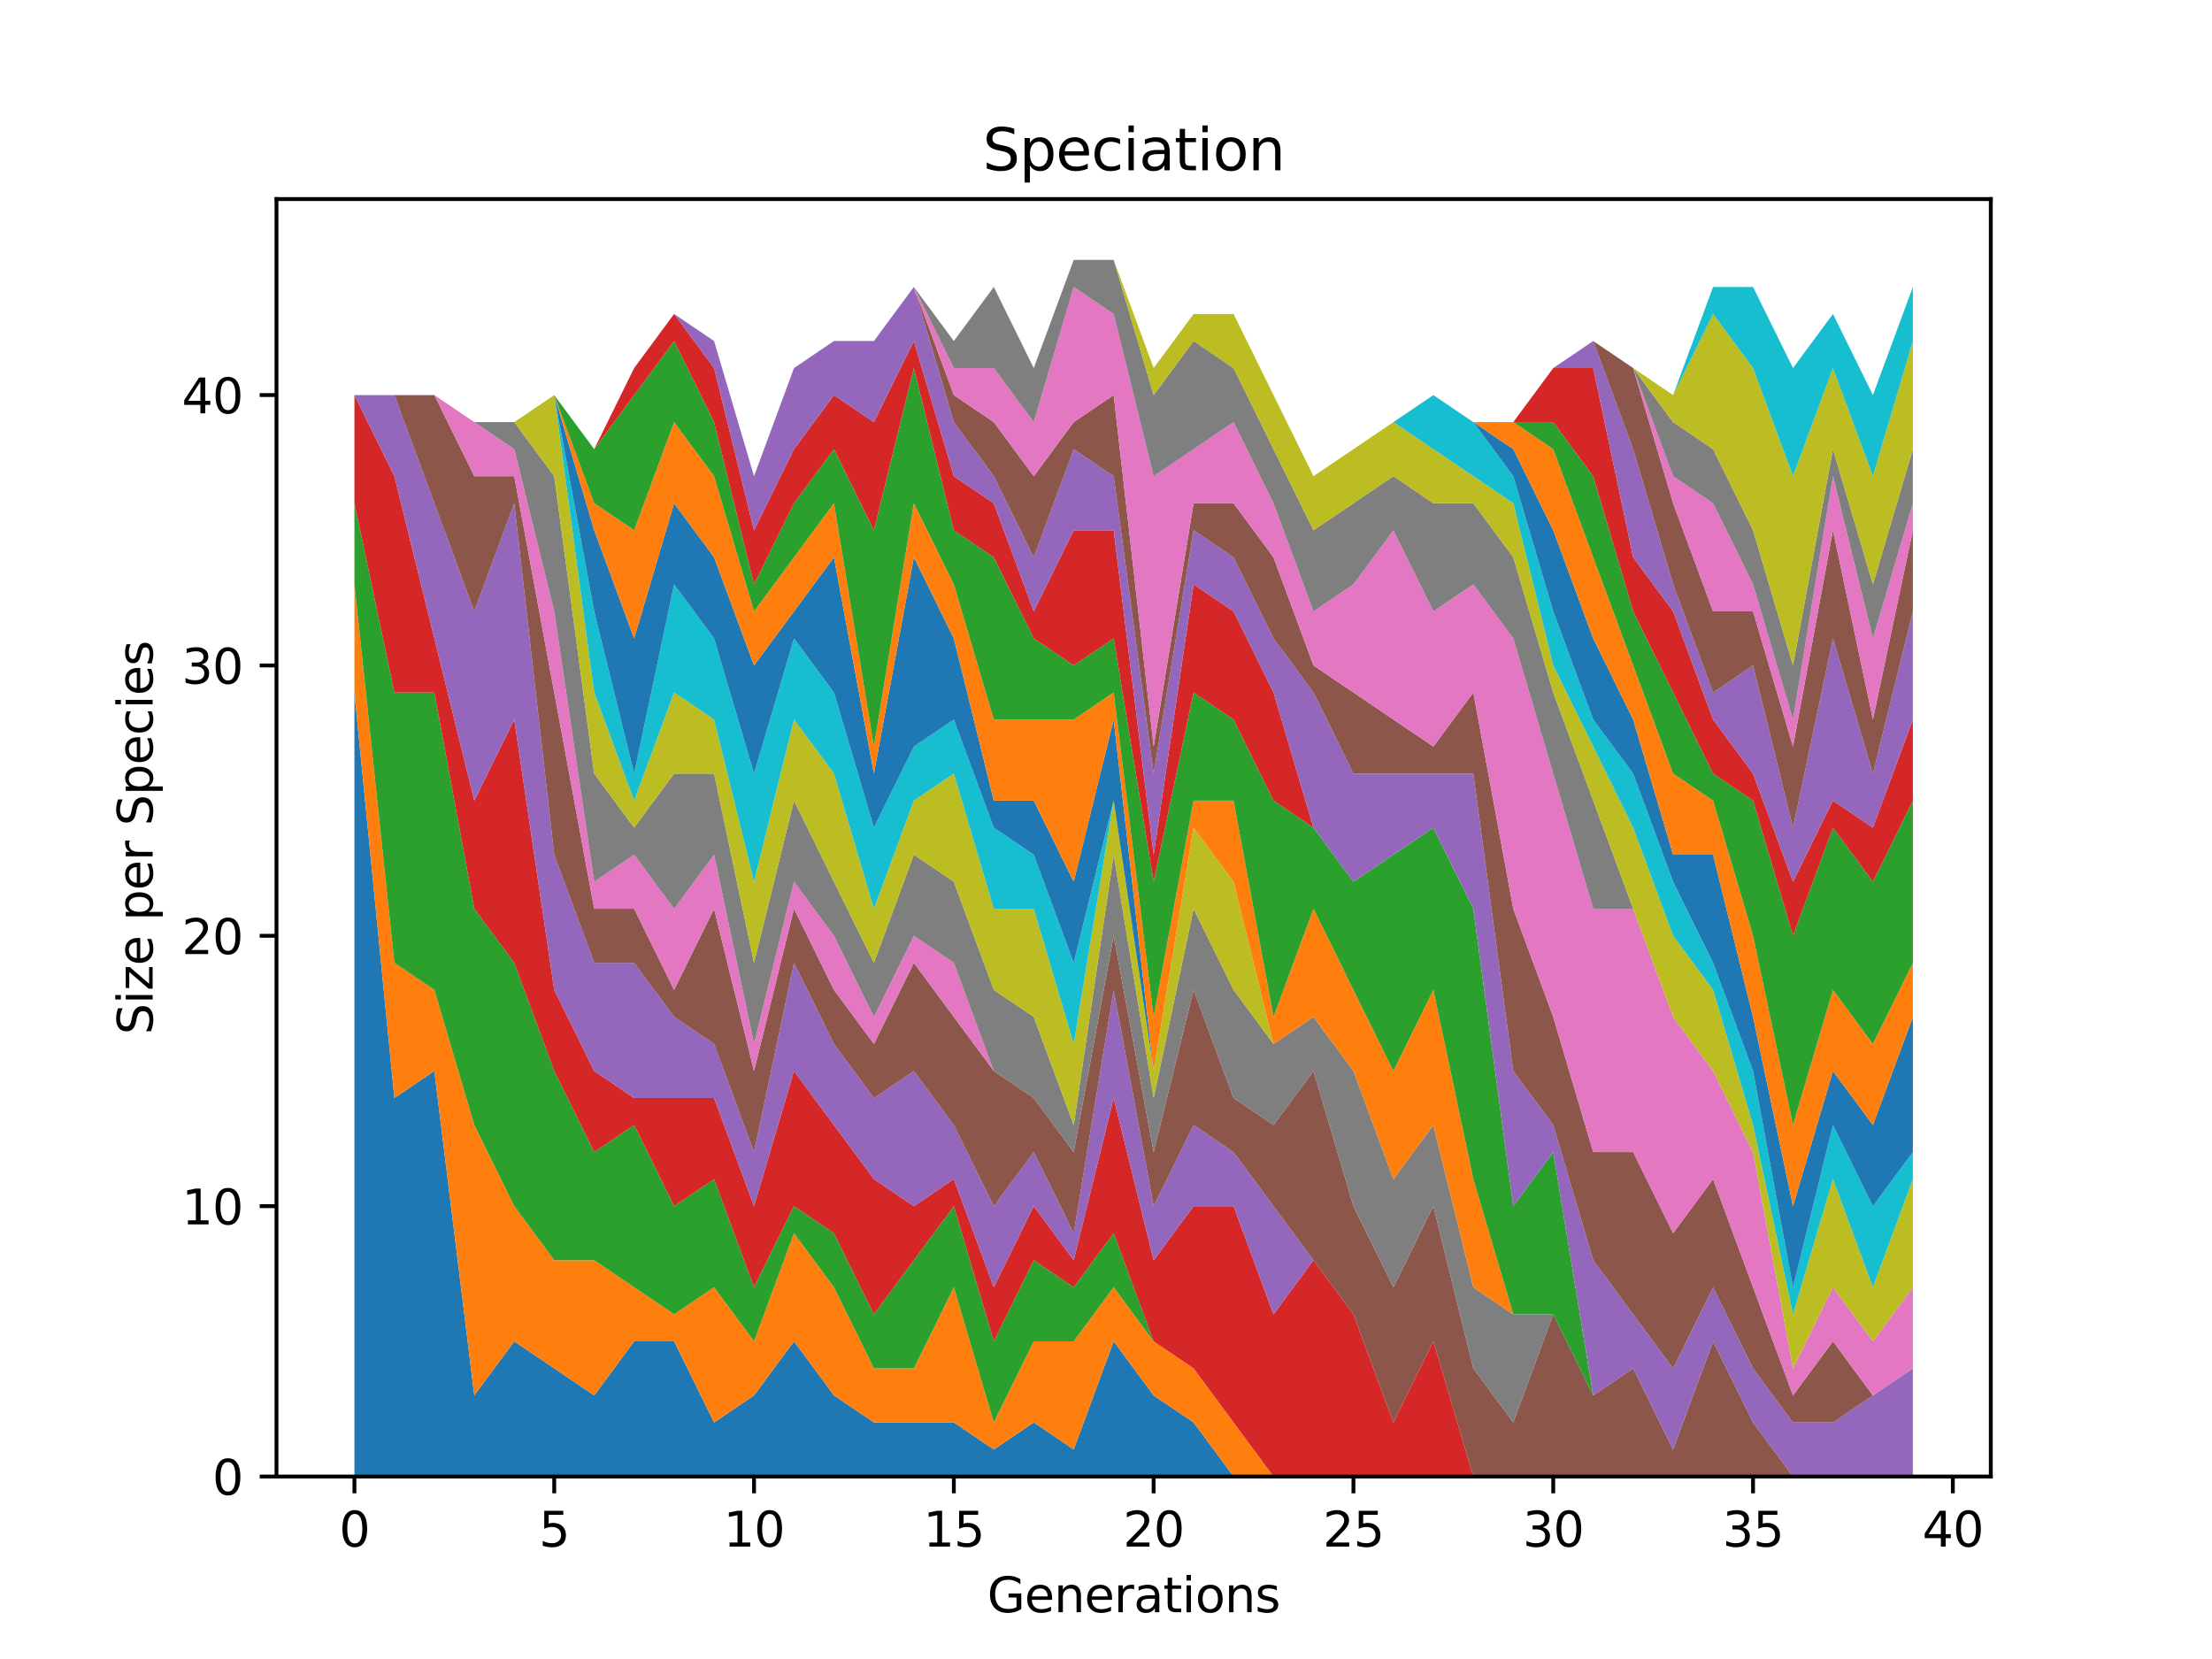 <?xml version="1.0" encoding="utf-8" standalone="no"?>
<!DOCTYPE svg PUBLIC "-//W3C//DTD SVG 1.1//EN"
  "http://www.w3.org/Graphics/SVG/1.1/DTD/svg11.dtd">
<svg xmlns:xlink="http://www.w3.org/1999/xlink" width="460.8pt" height="345.6pt" viewBox="0 0 460.8 345.6" xmlns="http://www.w3.org/2000/svg" version="1.1">
 <defs>
  <style type="text/css">*{stroke-linejoin: round; stroke-linecap: butt}</style>
 </defs>
 <g id="figure_1">
  <g id="patch_1">
   <path d="M 0 345.6 
L 460.8 345.6 
L 460.8 0 
L 0 0 
z
" style="fill: #ffffff"/>
  </g>
  <g id="axes_1">
   <g id="patch_2">
    <path d="M 57.6 307.584 
L 414.72 307.584 
L 414.72 41.472 
L 57.6 41.472 
z
" style="fill: #ffffff"/>
   </g>
   <g id="PolyCollection_1">
    <path d="M 73.833 144.256 
L 73.833 307.584 
L 82.157 307.584 
L 90.482 307.584 
L 98.806 307.584 
L 107.131 307.584 
L 115.455 307.584 
L 123.78 307.584 
L 132.104 307.584 
L 140.429 307.584 
L 148.753 307.584 
L 157.077 307.584 
L 165.402 307.584 
L 173.726 307.584 
L 182.051 307.584 
L 190.375 307.584 
L 198.7 307.584 
L 207.024 307.584 
L 215.349 307.584 
L 223.673 307.584 
L 231.998 307.584 
L 240.322 307.584 
L 248.647 307.584 
L 256.971 307.584 
L 265.296 307.584 
L 273.62 307.584 
L 281.945 307.584 
L 290.269 307.584 
L 298.594 307.584 
L 306.918 307.584 
L 315.243 307.584 
L 323.567 307.584 
L 331.891 307.584 
L 340.216 307.584 
L 348.54 307.584 
L 356.865 307.584 
L 365.189 307.584 
L 373.514 307.584 
L 381.838 307.584 
L 390.163 307.584 
L 398.487 307.584 
L 398.487 307.584 
L 398.487 307.584 
L 390.163 307.584 
L 381.838 307.584 
L 373.514 307.584 
L 365.189 307.584 
L 356.865 307.584 
L 348.54 307.584 
L 340.216 307.584 
L 331.891 307.584 
L 323.567 307.584 
L 315.243 307.584 
L 306.918 307.584 
L 298.594 307.584 
L 290.269 307.584 
L 281.945 307.584 
L 273.62 307.584 
L 265.296 307.584 
L 256.971 307.584 
L 248.647 296.32 
L 240.322 290.688 
L 231.998 279.424 
L 223.673 301.952 
L 215.349 296.32 
L 207.024 301.952 
L 198.7 296.32 
L 190.375 296.32 
L 182.051 296.32 
L 173.726 290.688 
L 165.402 279.424 
L 157.077 290.688 
L 148.753 296.32 
L 140.429 279.424 
L 132.104 279.424 
L 123.78 290.688 
L 115.455 285.056 
L 107.131 279.424 
L 98.806 290.688 
L 90.482 223.104 
L 82.157 228.736 
L 73.833 144.256 
z
" clip-path="url(#p65ea943bca)" style="fill: #1f77b4"/>
   </g>
   <g id="PolyCollection_2">
    <path d="M 73.833 121.728 
L 73.833 144.256 
L 82.157 228.736 
L 90.482 223.104 
L 98.806 290.688 
L 107.131 279.424 
L 115.455 285.056 
L 123.78 290.688 
L 132.104 279.424 
L 140.429 279.424 
L 148.753 296.32 
L 157.077 290.688 
L 165.402 279.424 
L 173.726 290.688 
L 182.051 296.32 
L 190.375 296.32 
L 198.7 296.32 
L 207.024 301.952 
L 215.349 296.32 
L 223.673 301.952 
L 231.998 279.424 
L 240.322 290.688 
L 248.647 296.32 
L 256.971 307.584 
L 265.296 307.584 
L 273.62 307.584 
L 281.945 307.584 
L 290.269 307.584 
L 298.594 307.584 
L 306.918 307.584 
L 315.243 307.584 
L 323.567 307.584 
L 331.891 307.584 
L 340.216 307.584 
L 348.54 307.584 
L 356.865 307.584 
L 365.189 307.584 
L 373.514 307.584 
L 381.838 307.584 
L 390.163 307.584 
L 398.487 307.584 
L 398.487 307.584 
L 398.487 307.584 
L 390.163 307.584 
L 381.838 307.584 
L 373.514 307.584 
L 365.189 307.584 
L 356.865 307.584 
L 348.54 307.584 
L 340.216 307.584 
L 331.891 307.584 
L 323.567 307.584 
L 315.243 307.584 
L 306.918 307.584 
L 298.594 307.584 
L 290.269 307.584 
L 281.945 307.584 
L 273.62 307.584 
L 265.296 307.584 
L 256.971 296.32 
L 248.647 285.056 
L 240.322 279.424 
L 231.998 268.16 
L 223.673 279.424 
L 215.349 279.424 
L 207.024 296.32 
L 198.7 268.16 
L 190.375 285.056 
L 182.051 285.056 
L 173.726 268.16 
L 165.402 256.896 
L 157.077 279.424 
L 148.753 268.16 
L 140.429 273.792 
L 132.104 268.16 
L 123.78 262.528 
L 115.455 262.528 
L 107.131 251.264 
L 98.806 234.368 
L 90.482 206.208 
L 82.157 200.576 
L 73.833 121.728 
z
" clip-path="url(#p65ea943bca)" style="fill: #ff7f0e"/>
   </g>
   <g id="PolyCollection_3">
    <path d="M 73.833 104.832 
L 73.833 121.728 
L 82.157 200.576 
L 90.482 206.208 
L 98.806 234.368 
L 107.131 251.264 
L 115.455 262.528 
L 123.78 262.528 
L 132.104 268.16 
L 140.429 273.792 
L 148.753 268.16 
L 157.077 279.424 
L 165.402 256.896 
L 173.726 268.16 
L 182.051 285.056 
L 190.375 285.056 
L 198.7 268.16 
L 207.024 296.32 
L 215.349 279.424 
L 223.673 279.424 
L 231.998 268.16 
L 240.322 279.424 
L 248.647 285.056 
L 256.971 296.32 
L 265.296 307.584 
L 273.62 307.584 
L 281.945 307.584 
L 290.269 307.584 
L 298.594 307.584 
L 306.918 307.584 
L 315.243 307.584 
L 323.567 307.584 
L 331.891 307.584 
L 340.216 307.584 
L 348.54 307.584 
L 356.865 307.584 
L 365.189 307.584 
L 373.514 307.584 
L 381.838 307.584 
L 390.163 307.584 
L 398.487 307.584 
L 398.487 307.584 
L 398.487 307.584 
L 390.163 307.584 
L 381.838 307.584 
L 373.514 307.584 
L 365.189 307.584 
L 356.865 307.584 
L 348.54 307.584 
L 340.216 307.584 
L 331.891 307.584 
L 323.567 307.584 
L 315.243 307.584 
L 306.918 307.584 
L 298.594 307.584 
L 290.269 307.584 
L 281.945 307.584 
L 273.62 307.584 
L 265.296 307.584 
L 256.971 296.32 
L 248.647 285.056 
L 240.322 279.424 
L 231.998 256.896 
L 223.673 268.16 
L 215.349 262.528 
L 207.024 279.424 
L 198.7 251.264 
L 190.375 262.528 
L 182.051 273.792 
L 173.726 256.896 
L 165.402 251.264 
L 157.077 268.16 
L 148.753 245.632 
L 140.429 251.264 
L 132.104 234.368 
L 123.78 240 
L 115.455 223.104 
L 107.131 200.576 
L 98.806 189.312 
L 90.482 144.256 
L 82.157 144.256 
L 73.833 104.832 
z
" clip-path="url(#p65ea943bca)" style="fill: #2ca02c"/>
   </g>
   <g id="PolyCollection_4">
    <path d="M 73.833 82.304 
L 73.833 104.832 
L 82.157 144.256 
L 90.482 144.256 
L 98.806 189.312 
L 107.131 200.576 
L 115.455 223.104 
L 123.78 240 
L 132.104 234.368 
L 140.429 251.264 
L 148.753 245.632 
L 157.077 268.16 
L 165.402 251.264 
L 173.726 256.896 
L 182.051 273.792 
L 190.375 262.528 
L 198.7 251.264 
L 207.024 279.424 
L 215.349 262.528 
L 223.673 268.16 
L 231.998 256.896 
L 240.322 279.424 
L 248.647 285.056 
L 256.971 296.32 
L 265.296 307.584 
L 273.62 307.584 
L 281.945 307.584 
L 290.269 307.584 
L 298.594 307.584 
L 306.918 307.584 
L 315.243 307.584 
L 323.567 307.584 
L 331.891 307.584 
L 340.216 307.584 
L 348.54 307.584 
L 356.865 307.584 
L 365.189 307.584 
L 373.514 307.584 
L 381.838 307.584 
L 390.163 307.584 
L 398.487 307.584 
L 398.487 307.584 
L 398.487 307.584 
L 390.163 307.584 
L 381.838 307.584 
L 373.514 307.584 
L 365.189 307.584 
L 356.865 307.584 
L 348.54 307.584 
L 340.216 307.584 
L 331.891 307.584 
L 323.567 307.584 
L 315.243 307.584 
L 306.918 307.584 
L 298.594 279.424 
L 290.269 296.32 
L 281.945 273.792 
L 273.62 262.528 
L 265.296 273.792 
L 256.971 251.264 
L 248.647 251.264 
L 240.322 262.528 
L 231.998 228.736 
L 223.673 262.528 
L 215.349 251.264 
L 207.024 268.16 
L 198.7 245.632 
L 190.375 251.264 
L 182.051 245.632 
L 173.726 234.368 
L 165.402 223.104 
L 157.077 251.264 
L 148.753 228.736 
L 140.429 228.736 
L 132.104 228.736 
L 123.78 223.104 
L 115.455 206.208 
L 107.131 149.888 
L 98.806 166.784 
L 90.482 132.992 
L 82.157 99.2 
L 73.833 82.304 
z
" clip-path="url(#p65ea943bca)" style="fill: #d62728"/>
   </g>
   <g id="PolyCollection_5">
    <path d="M 73.833 82.304 
L 73.833 82.304 
L 82.157 99.2 
L 90.482 132.992 
L 98.806 166.784 
L 107.131 149.888 
L 115.455 206.208 
L 123.78 223.104 
L 132.104 228.736 
L 140.429 228.736 
L 148.753 228.736 
L 157.077 251.264 
L 165.402 223.104 
L 173.726 234.368 
L 182.051 245.632 
L 190.375 251.264 
L 198.7 245.632 
L 207.024 268.16 
L 215.349 251.264 
L 223.673 262.528 
L 231.998 228.736 
L 240.322 262.528 
L 248.647 251.264 
L 256.971 251.264 
L 265.296 273.792 
L 273.62 262.528 
L 281.945 273.792 
L 290.269 296.32 
L 298.594 279.424 
L 306.918 307.584 
L 315.243 307.584 
L 323.567 307.584 
L 331.891 307.584 
L 340.216 307.584 
L 348.54 307.584 
L 356.865 307.584 
L 365.189 307.584 
L 373.514 307.584 
L 381.838 307.584 
L 390.163 307.584 
L 398.487 307.584 
L 398.487 307.584 
L 398.487 307.584 
L 390.163 307.584 
L 381.838 307.584 
L 373.514 307.584 
L 365.189 307.584 
L 356.865 307.584 
L 348.54 307.584 
L 340.216 307.584 
L 331.891 307.584 
L 323.567 307.584 
L 315.243 307.584 
L 306.918 307.584 
L 298.594 279.424 
L 290.269 296.32 
L 281.945 273.792 
L 273.62 262.528 
L 265.296 251.264 
L 256.971 240 
L 248.647 234.368 
L 240.322 251.264 
L 231.998 206.208 
L 223.673 256.896 
L 215.349 240 
L 207.024 251.264 
L 198.7 234.368 
L 190.375 223.104 
L 182.051 228.736 
L 173.726 217.472 
L 165.402 200.576 
L 157.077 240 
L 148.753 217.472 
L 140.429 211.84 
L 132.104 200.576 
L 123.78 200.576 
L 115.455 178.048 
L 107.131 104.832 
L 98.806 127.36 
L 90.482 104.832 
L 82.157 82.304 
L 73.833 82.304 
z
" clip-path="url(#p65ea943bca)" style="fill: #9467bd"/>
   </g>
   <g id="PolyCollection_6">
    <path d="M 73.833 82.304 
L 73.833 82.304 
L 82.157 82.304 
L 90.482 104.832 
L 98.806 127.36 
L 107.131 104.832 
L 115.455 178.048 
L 123.78 200.576 
L 132.104 200.576 
L 140.429 211.84 
L 148.753 217.472 
L 157.077 240 
L 165.402 200.576 
L 173.726 217.472 
L 182.051 228.736 
L 190.375 223.104 
L 198.7 234.368 
L 207.024 251.264 
L 215.349 240 
L 223.673 256.896 
L 231.998 206.208 
L 240.322 251.264 
L 248.647 234.368 
L 256.971 240 
L 265.296 251.264 
L 273.62 262.528 
L 281.945 273.792 
L 290.269 296.32 
L 298.594 279.424 
L 306.918 307.584 
L 315.243 307.584 
L 323.567 307.584 
L 331.891 307.584 
L 340.216 307.584 
L 348.54 307.584 
L 356.865 307.584 
L 365.189 307.584 
L 373.514 307.584 
L 381.838 307.584 
L 390.163 307.584 
L 398.487 307.584 
L 398.487 307.584 
L 398.487 307.584 
L 390.163 307.584 
L 381.838 307.584 
L 373.514 307.584 
L 365.189 296.32 
L 356.865 279.424 
L 348.54 301.952 
L 340.216 285.056 
L 331.891 290.688 
L 323.567 273.792 
L 315.243 296.32 
L 306.918 285.056 
L 298.594 251.264 
L 290.269 268.16 
L 281.945 251.264 
L 273.62 223.104 
L 265.296 234.368 
L 256.971 228.736 
L 248.647 206.208 
L 240.322 240 
L 231.998 194.944 
L 223.673 240 
L 215.349 228.736 
L 207.024 223.104 
L 198.7 211.84 
L 190.375 200.576 
L 182.051 217.472 
L 173.726 206.208 
L 165.402 189.312 
L 157.077 223.104 
L 148.753 189.312 
L 140.429 206.208 
L 132.104 189.312 
L 123.78 189.312 
L 115.455 144.256 
L 107.131 99.2 
L 98.806 99.2 
L 90.482 82.304 
L 82.157 82.304 
L 73.833 82.304 
z
" clip-path="url(#p65ea943bca)" style="fill: #8c564b"/>
   </g>
   <g id="PolyCollection_7">
    <path d="M 73.833 82.304 
L 73.833 82.304 
L 82.157 82.304 
L 90.482 82.304 
L 98.806 99.2 
L 107.131 99.2 
L 115.455 144.256 
L 123.78 189.312 
L 132.104 189.312 
L 140.429 206.208 
L 148.753 189.312 
L 157.077 223.104 
L 165.402 189.312 
L 173.726 206.208 
L 182.051 217.472 
L 190.375 200.576 
L 198.7 211.84 
L 207.024 223.104 
L 215.349 228.736 
L 223.673 240 
L 231.998 194.944 
L 240.322 240 
L 248.647 206.208 
L 256.971 228.736 
L 265.296 234.368 
L 273.62 223.104 
L 281.945 251.264 
L 290.269 268.16 
L 298.594 251.264 
L 306.918 285.056 
L 315.243 296.32 
L 323.567 273.792 
L 331.891 290.688 
L 340.216 285.056 
L 348.54 301.952 
L 356.865 279.424 
L 365.189 296.32 
L 373.514 307.584 
L 381.838 307.584 
L 390.163 307.584 
L 398.487 307.584 
L 398.487 307.584 
L 398.487 307.584 
L 390.163 307.584 
L 381.838 307.584 
L 373.514 307.584 
L 365.189 296.32 
L 356.865 279.424 
L 348.54 301.952 
L 340.216 285.056 
L 331.891 290.688 
L 323.567 273.792 
L 315.243 296.32 
L 306.918 285.056 
L 298.594 251.264 
L 290.269 268.16 
L 281.945 251.264 
L 273.62 223.104 
L 265.296 234.368 
L 256.971 228.736 
L 248.647 206.208 
L 240.322 240 
L 231.998 194.944 
L 223.673 240 
L 215.349 228.736 
L 207.024 223.104 
L 198.7 200.576 
L 190.375 194.944 
L 182.051 211.84 
L 173.726 194.944 
L 165.402 183.68 
L 157.077 217.472 
L 148.753 178.048 
L 140.429 189.312 
L 132.104 178.048 
L 123.78 183.68 
L 115.455 127.36 
L 107.131 93.568 
L 98.806 87.936 
L 90.482 82.304 
L 82.157 82.304 
L 73.833 82.304 
z
" clip-path="url(#p65ea943bca)" style="fill: #e377c2"/>
   </g>
   <g id="PolyCollection_8">
    <path d="M 73.833 82.304 
L 73.833 82.304 
L 82.157 82.304 
L 90.482 82.304 
L 98.806 87.936 
L 107.131 93.568 
L 115.455 127.36 
L 123.78 183.68 
L 132.104 178.048 
L 140.429 189.312 
L 148.753 178.048 
L 157.077 217.472 
L 165.402 183.68 
L 173.726 194.944 
L 182.051 211.84 
L 190.375 194.944 
L 198.7 200.576 
L 207.024 223.104 
L 215.349 228.736 
L 223.673 240 
L 231.998 194.944 
L 240.322 240 
L 248.647 206.208 
L 256.971 228.736 
L 265.296 234.368 
L 273.62 223.104 
L 281.945 251.264 
L 290.269 268.16 
L 298.594 251.264 
L 306.918 285.056 
L 315.243 296.32 
L 323.567 273.792 
L 331.891 290.688 
L 340.216 285.056 
L 348.54 301.952 
L 356.865 279.424 
L 365.189 296.32 
L 373.514 307.584 
L 381.838 307.584 
L 390.163 307.584 
L 398.487 307.584 
L 398.487 307.584 
L 398.487 307.584 
L 390.163 307.584 
L 381.838 307.584 
L 373.514 307.584 
L 365.189 296.32 
L 356.865 279.424 
L 348.54 301.952 
L 340.216 285.056 
L 331.891 290.688 
L 323.567 273.792 
L 315.243 273.792 
L 306.918 268.16 
L 298.594 234.368 
L 290.269 245.632 
L 281.945 223.104 
L 273.62 211.84 
L 265.296 217.472 
L 256.971 206.208 
L 248.647 189.312 
L 240.322 228.736 
L 231.998 178.048 
L 223.673 234.368 
L 215.349 211.84 
L 207.024 206.208 
L 198.7 183.68 
L 190.375 178.048 
L 182.051 200.576 
L 173.726 183.68 
L 165.402 166.784 
L 157.077 200.576 
L 148.753 161.152 
L 140.429 161.152 
L 132.104 172.416 
L 123.78 161.152 
L 115.455 99.2 
L 107.131 87.936 
L 98.806 87.936 
L 90.482 82.304 
L 82.157 82.304 
L 73.833 82.304 
z
" clip-path="url(#p65ea943bca)" style="fill: #7f7f7f"/>
   </g>
   <g id="PolyCollection_9">
    <path d="M 73.833 82.304 
L 73.833 82.304 
L 82.157 82.304 
L 90.482 82.304 
L 98.806 87.936 
L 107.131 87.936 
L 115.455 99.2 
L 123.78 161.152 
L 132.104 172.416 
L 140.429 161.152 
L 148.753 161.152 
L 157.077 200.576 
L 165.402 166.784 
L 173.726 183.68 
L 182.051 200.576 
L 190.375 178.048 
L 198.7 183.68 
L 207.024 206.208 
L 215.349 211.84 
L 223.673 234.368 
L 231.998 178.048 
L 240.322 228.736 
L 248.647 189.312 
L 256.971 206.208 
L 265.296 217.472 
L 273.62 211.84 
L 281.945 223.104 
L 290.269 245.632 
L 298.594 234.368 
L 306.918 268.16 
L 315.243 273.792 
L 323.567 273.792 
L 331.891 290.688 
L 340.216 285.056 
L 348.54 301.952 
L 356.865 279.424 
L 365.189 296.32 
L 373.514 307.584 
L 381.838 307.584 
L 390.163 307.584 
L 398.487 307.584 
L 398.487 307.584 
L 398.487 307.584 
L 390.163 307.584 
L 381.838 307.584 
L 373.514 307.584 
L 365.189 296.32 
L 356.865 279.424 
L 348.54 301.952 
L 340.216 285.056 
L 331.891 290.688 
L 323.567 273.792 
L 315.243 273.792 
L 306.918 268.16 
L 298.594 234.368 
L 290.269 245.632 
L 281.945 223.104 
L 273.62 211.84 
L 265.296 217.472 
L 256.971 183.68 
L 248.647 172.416 
L 240.322 223.104 
L 231.998 166.784 
L 223.673 217.472 
L 215.349 189.312 
L 207.024 189.312 
L 198.7 161.152 
L 190.375 166.784 
L 182.051 189.312 
L 173.726 161.152 
L 165.402 149.888 
L 157.077 183.68 
L 148.753 149.888 
L 140.429 144.256 
L 132.104 166.784 
L 123.78 144.256 
L 115.455 82.304 
L 107.131 87.936 
L 98.806 87.936 
L 90.482 82.304 
L 82.157 82.304 
L 73.833 82.304 
z
" clip-path="url(#p65ea943bca)" style="fill: #bcbd22"/>
   </g>
   <g id="PolyCollection_10">
    <path d="M 73.833 82.304 
L 73.833 82.304 
L 82.157 82.304 
L 90.482 82.304 
L 98.806 87.936 
L 107.131 87.936 
L 115.455 82.304 
L 123.78 144.256 
L 132.104 166.784 
L 140.429 144.256 
L 148.753 149.888 
L 157.077 183.68 
L 165.402 149.888 
L 173.726 161.152 
L 182.051 189.312 
L 190.375 166.784 
L 198.7 161.152 
L 207.024 189.312 
L 215.349 189.312 
L 223.673 217.472 
L 231.998 166.784 
L 240.322 223.104 
L 248.647 172.416 
L 256.971 183.68 
L 265.296 217.472 
L 273.62 211.84 
L 281.945 223.104 
L 290.269 245.632 
L 298.594 234.368 
L 306.918 268.16 
L 315.243 273.792 
L 323.567 273.792 
L 331.891 290.688 
L 340.216 285.056 
L 348.54 301.952 
L 356.865 279.424 
L 365.189 296.32 
L 373.514 307.584 
L 381.838 307.584 
L 390.163 307.584 
L 398.487 307.584 
L 398.487 307.584 
L 398.487 307.584 
L 390.163 307.584 
L 381.838 307.584 
L 373.514 307.584 
L 365.189 296.32 
L 356.865 279.424 
L 348.54 301.952 
L 340.216 285.056 
L 331.891 290.688 
L 323.567 273.792 
L 315.243 273.792 
L 306.918 268.16 
L 298.594 234.368 
L 290.269 245.632 
L 281.945 223.104 
L 273.62 211.84 
L 265.296 217.472 
L 256.971 183.68 
L 248.647 172.416 
L 240.322 223.104 
L 231.998 166.784 
L 223.673 200.576 
L 215.349 178.048 
L 207.024 172.416 
L 198.7 149.888 
L 190.375 155.52 
L 182.051 172.416 
L 173.726 144.256 
L 165.402 132.992 
L 157.077 161.152 
L 148.753 132.992 
L 140.429 121.728 
L 132.104 161.152 
L 123.78 127.36 
L 115.455 82.304 
L 107.131 87.936 
L 98.806 87.936 
L 90.482 82.304 
L 82.157 82.304 
L 73.833 82.304 
z
" clip-path="url(#p65ea943bca)" style="fill: #17becf"/>
   </g>
   <g id="PolyCollection_11">
    <path d="M 73.833 82.304 
L 73.833 82.304 
L 82.157 82.304 
L 90.482 82.304 
L 98.806 87.936 
L 107.131 87.936 
L 115.455 82.304 
L 123.78 127.36 
L 132.104 161.152 
L 140.429 121.728 
L 148.753 132.992 
L 157.077 161.152 
L 165.402 132.992 
L 173.726 144.256 
L 182.051 172.416 
L 190.375 155.52 
L 198.7 149.888 
L 207.024 172.416 
L 215.349 178.048 
L 223.673 200.576 
L 231.998 166.784 
L 240.322 223.104 
L 248.647 172.416 
L 256.971 183.68 
L 265.296 217.472 
L 273.62 211.84 
L 281.945 223.104 
L 290.269 245.632 
L 298.594 234.368 
L 306.918 268.16 
L 315.243 273.792 
L 323.567 273.792 
L 331.891 290.688 
L 340.216 285.056 
L 348.54 301.952 
L 356.865 279.424 
L 365.189 296.32 
L 373.514 307.584 
L 381.838 307.584 
L 390.163 307.584 
L 398.487 307.584 
L 398.487 307.584 
L 398.487 307.584 
L 390.163 307.584 
L 381.838 307.584 
L 373.514 307.584 
L 365.189 296.32 
L 356.865 279.424 
L 348.54 301.952 
L 340.216 285.056 
L 331.891 290.688 
L 323.567 273.792 
L 315.243 273.792 
L 306.918 268.16 
L 298.594 234.368 
L 290.269 245.632 
L 281.945 223.104 
L 273.62 211.84 
L 265.296 217.472 
L 256.971 183.68 
L 248.647 172.416 
L 240.322 223.104 
L 231.998 149.888 
L 223.673 183.68 
L 215.349 166.784 
L 207.024 166.784 
L 198.7 132.992 
L 190.375 116.096 
L 182.051 161.152 
L 173.726 116.096 
L 165.402 127.36 
L 157.077 138.624 
L 148.753 116.096 
L 140.429 104.832 
L 132.104 132.992 
L 123.78 110.464 
L 115.455 82.304 
L 107.131 87.936 
L 98.806 87.936 
L 90.482 82.304 
L 82.157 82.304 
L 73.833 82.304 
z
" clip-path="url(#p65ea943bca)" style="fill: #1f77b4"/>
   </g>
   <g id="PolyCollection_12">
    <path d="M 73.833 82.304 
L 73.833 82.304 
L 82.157 82.304 
L 90.482 82.304 
L 98.806 87.936 
L 107.131 87.936 
L 115.455 82.304 
L 123.78 110.464 
L 132.104 132.992 
L 140.429 104.832 
L 148.753 116.096 
L 157.077 138.624 
L 165.402 127.36 
L 173.726 116.096 
L 182.051 161.152 
L 190.375 116.096 
L 198.7 132.992 
L 207.024 166.784 
L 215.349 166.784 
L 223.673 183.68 
L 231.998 149.888 
L 240.322 223.104 
L 248.647 172.416 
L 256.971 183.68 
L 265.296 217.472 
L 273.62 211.84 
L 281.945 223.104 
L 290.269 245.632 
L 298.594 234.368 
L 306.918 268.16 
L 315.243 273.792 
L 323.567 273.792 
L 331.891 290.688 
L 340.216 285.056 
L 348.54 301.952 
L 356.865 279.424 
L 365.189 296.32 
L 373.514 307.584 
L 381.838 307.584 
L 390.163 307.584 
L 398.487 307.584 
L 398.487 307.584 
L 398.487 307.584 
L 390.163 307.584 
L 381.838 307.584 
L 373.514 307.584 
L 365.189 296.32 
L 356.865 279.424 
L 348.54 301.952 
L 340.216 285.056 
L 331.891 290.688 
L 323.567 273.792 
L 315.243 273.792 
L 306.918 245.632 
L 298.594 206.208 
L 290.269 223.104 
L 281.945 206.208 
L 273.62 189.312 
L 265.296 211.84 
L 256.971 166.784 
L 248.647 166.784 
L 240.322 211.84 
L 231.998 144.256 
L 223.673 149.888 
L 215.349 149.888 
L 207.024 149.888 
L 198.7 121.728 
L 190.375 104.832 
L 182.051 155.52 
L 173.726 104.832 
L 165.402 116.096 
L 157.077 127.36 
L 148.753 99.2 
L 140.429 87.936 
L 132.104 110.464 
L 123.78 104.832 
L 115.455 82.304 
L 107.131 87.936 
L 98.806 87.936 
L 90.482 82.304 
L 82.157 82.304 
L 73.833 82.304 
z
" clip-path="url(#p65ea943bca)" style="fill: #ff7f0e"/>
   </g>
   <g id="PolyCollection_13">
    <path d="M 73.833 82.304 
L 73.833 82.304 
L 82.157 82.304 
L 90.482 82.304 
L 98.806 87.936 
L 107.131 87.936 
L 115.455 82.304 
L 123.78 104.832 
L 132.104 110.464 
L 140.429 87.936 
L 148.753 99.2 
L 157.077 127.36 
L 165.402 116.096 
L 173.726 104.832 
L 182.051 155.52 
L 190.375 104.832 
L 198.7 121.728 
L 207.024 149.888 
L 215.349 149.888 
L 223.673 149.888 
L 231.998 144.256 
L 240.322 211.84 
L 248.647 166.784 
L 256.971 166.784 
L 265.296 211.84 
L 273.62 189.312 
L 281.945 206.208 
L 290.269 223.104 
L 298.594 206.208 
L 306.918 245.632 
L 315.243 273.792 
L 323.567 273.792 
L 331.891 290.688 
L 340.216 285.056 
L 348.54 301.952 
L 356.865 279.424 
L 365.189 296.32 
L 373.514 307.584 
L 381.838 307.584 
L 390.163 307.584 
L 398.487 307.584 
L 398.487 307.584 
L 398.487 307.584 
L 390.163 307.584 
L 381.838 307.584 
L 373.514 307.584 
L 365.189 296.32 
L 356.865 279.424 
L 348.54 301.952 
L 340.216 285.056 
L 331.891 290.688 
L 323.567 240 
L 315.243 251.264 
L 306.918 189.312 
L 298.594 172.416 
L 290.269 178.048 
L 281.945 183.68 
L 273.62 172.416 
L 265.296 166.784 
L 256.971 149.888 
L 248.647 144.256 
L 240.322 183.68 
L 231.998 132.992 
L 223.673 138.624 
L 215.349 132.992 
L 207.024 116.096 
L 198.7 110.464 
L 190.375 76.672 
L 182.051 110.464 
L 173.726 93.568 
L 165.402 104.832 
L 157.077 121.728 
L 148.753 87.936 
L 140.429 71.04 
L 132.104 82.304 
L 123.78 93.568 
L 115.455 82.304 
L 107.131 87.936 
L 98.806 87.936 
L 90.482 82.304 
L 82.157 82.304 
L 73.833 82.304 
z
" clip-path="url(#p65ea943bca)" style="fill: #2ca02c"/>
   </g>
   <g id="PolyCollection_14">
    <path d="M 73.833 82.304 
L 73.833 82.304 
L 82.157 82.304 
L 90.482 82.304 
L 98.806 87.936 
L 107.131 87.936 
L 115.455 82.304 
L 123.78 93.568 
L 132.104 82.304 
L 140.429 71.04 
L 148.753 87.936 
L 157.077 121.728 
L 165.402 104.832 
L 173.726 93.568 
L 182.051 110.464 
L 190.375 76.672 
L 198.7 110.464 
L 207.024 116.096 
L 215.349 132.992 
L 223.673 138.624 
L 231.998 132.992 
L 240.322 183.68 
L 248.647 144.256 
L 256.971 149.888 
L 265.296 166.784 
L 273.62 172.416 
L 281.945 183.68 
L 290.269 178.048 
L 298.594 172.416 
L 306.918 189.312 
L 315.243 251.264 
L 323.567 240 
L 331.891 290.688 
L 340.216 285.056 
L 348.54 301.952 
L 356.865 279.424 
L 365.189 296.32 
L 373.514 307.584 
L 381.838 307.584 
L 390.163 307.584 
L 398.487 307.584 
L 398.487 307.584 
L 398.487 307.584 
L 390.163 307.584 
L 381.838 307.584 
L 373.514 307.584 
L 365.189 296.32 
L 356.865 279.424 
L 348.54 301.952 
L 340.216 285.056 
L 331.891 290.688 
L 323.567 240 
L 315.243 251.264 
L 306.918 189.312 
L 298.594 172.416 
L 290.269 178.048 
L 281.945 183.68 
L 273.62 172.416 
L 265.296 144.256 
L 256.971 127.36 
L 248.647 121.728 
L 240.322 178.048 
L 231.998 110.464 
L 223.673 110.464 
L 215.349 127.36 
L 207.024 104.832 
L 198.7 99.2 
L 190.375 71.04 
L 182.051 87.936 
L 173.726 82.304 
L 165.402 93.568 
L 157.077 110.464 
L 148.753 76.672 
L 140.429 65.408 
L 132.104 76.672 
L 123.78 93.568 
L 115.455 82.304 
L 107.131 87.936 
L 98.806 87.936 
L 90.482 82.304 
L 82.157 82.304 
L 73.833 82.304 
z
" clip-path="url(#p65ea943bca)" style="fill: #d62728"/>
   </g>
   <g id="PolyCollection_15">
    <path d="M 73.833 82.304 
L 73.833 82.304 
L 82.157 82.304 
L 90.482 82.304 
L 98.806 87.936 
L 107.131 87.936 
L 115.455 82.304 
L 123.78 93.568 
L 132.104 76.672 
L 140.429 65.408 
L 148.753 76.672 
L 157.077 110.464 
L 165.402 93.568 
L 173.726 82.304 
L 182.051 87.936 
L 190.375 71.04 
L 198.7 99.2 
L 207.024 104.832 
L 215.349 127.36 
L 223.673 110.464 
L 231.998 110.464 
L 240.322 178.048 
L 248.647 121.728 
L 256.971 127.36 
L 265.296 144.256 
L 273.62 172.416 
L 281.945 183.68 
L 290.269 178.048 
L 298.594 172.416 
L 306.918 189.312 
L 315.243 251.264 
L 323.567 240 
L 331.891 290.688 
L 340.216 285.056 
L 348.54 301.952 
L 356.865 279.424 
L 365.189 296.32 
L 373.514 307.584 
L 381.838 307.584 
L 390.163 307.584 
L 398.487 307.584 
L 398.487 285.056 
L 398.487 285.056 
L 390.163 290.688 
L 381.838 296.32 
L 373.514 296.32 
L 365.189 285.056 
L 356.865 268.16 
L 348.54 285.056 
L 340.216 273.792 
L 331.891 262.528 
L 323.567 234.368 
L 315.243 223.104 
L 306.918 161.152 
L 298.594 161.152 
L 290.269 161.152 
L 281.945 161.152 
L 273.62 144.256 
L 265.296 132.992 
L 256.971 116.096 
L 248.647 110.464 
L 240.322 161.152 
L 231.998 99.2 
L 223.673 93.568 
L 215.349 116.096 
L 207.024 99.2 
L 198.7 87.936 
L 190.375 59.776 
L 182.051 71.04 
L 173.726 71.04 
L 165.402 76.672 
L 157.077 99.2 
L 148.753 71.04 
L 140.429 65.408 
L 132.104 76.672 
L 123.78 93.568 
L 115.455 82.304 
L 107.131 87.936 
L 98.806 87.936 
L 90.482 82.304 
L 82.157 82.304 
L 73.833 82.304 
z
" clip-path="url(#p65ea943bca)" style="fill: #9467bd"/>
   </g>
   <g id="PolyCollection_16">
    <path d="M 73.833 82.304 
L 73.833 82.304 
L 82.157 82.304 
L 90.482 82.304 
L 98.806 87.936 
L 107.131 87.936 
L 115.455 82.304 
L 123.78 93.568 
L 132.104 76.672 
L 140.429 65.408 
L 148.753 71.04 
L 157.077 99.2 
L 165.402 76.672 
L 173.726 71.04 
L 182.051 71.04 
L 190.375 59.776 
L 198.7 87.936 
L 207.024 99.2 
L 215.349 116.096 
L 223.673 93.568 
L 231.998 99.2 
L 240.322 161.152 
L 248.647 110.464 
L 256.971 116.096 
L 265.296 132.992 
L 273.62 144.256 
L 281.945 161.152 
L 290.269 161.152 
L 298.594 161.152 
L 306.918 161.152 
L 315.243 223.104 
L 323.567 234.368 
L 331.891 262.528 
L 340.216 273.792 
L 348.54 285.056 
L 356.865 268.16 
L 365.189 285.056 
L 373.514 296.32 
L 381.838 296.32 
L 390.163 290.688 
L 398.487 285.056 
L 398.487 285.056 
L 398.487 285.056 
L 390.163 290.688 
L 381.838 279.424 
L 373.514 290.688 
L 365.189 268.16 
L 356.865 245.632 
L 348.54 256.896 
L 340.216 240 
L 331.891 240 
L 323.567 211.84 
L 315.243 189.312 
L 306.918 144.256 
L 298.594 155.52 
L 290.269 149.888 
L 281.945 144.256 
L 273.62 138.624 
L 265.296 116.096 
L 256.971 104.832 
L 248.647 104.832 
L 240.322 155.52 
L 231.998 82.304 
L 223.673 87.936 
L 215.349 99.2 
L 207.024 87.936 
L 198.7 82.304 
L 190.375 59.776 
L 182.051 71.04 
L 173.726 71.04 
L 165.402 76.672 
L 157.077 99.2 
L 148.753 71.04 
L 140.429 65.408 
L 132.104 76.672 
L 123.78 93.568 
L 115.455 82.304 
L 107.131 87.936 
L 98.806 87.936 
L 90.482 82.304 
L 82.157 82.304 
L 73.833 82.304 
z
" clip-path="url(#p65ea943bca)" style="fill: #8c564b"/>
   </g>
   <g id="PolyCollection_17">
    <path d="M 73.833 82.304 
L 73.833 82.304 
L 82.157 82.304 
L 90.482 82.304 
L 98.806 87.936 
L 107.131 87.936 
L 115.455 82.304 
L 123.78 93.568 
L 132.104 76.672 
L 140.429 65.408 
L 148.753 71.04 
L 157.077 99.2 
L 165.402 76.672 
L 173.726 71.04 
L 182.051 71.04 
L 190.375 59.776 
L 198.7 82.304 
L 207.024 87.936 
L 215.349 99.2 
L 223.673 87.936 
L 231.998 82.304 
L 240.322 155.52 
L 248.647 104.832 
L 256.971 104.832 
L 265.296 116.096 
L 273.62 138.624 
L 281.945 144.256 
L 290.269 149.888 
L 298.594 155.52 
L 306.918 144.256 
L 315.243 189.312 
L 323.567 211.84 
L 331.891 240 
L 340.216 240 
L 348.54 256.896 
L 356.865 245.632 
L 365.189 268.16 
L 373.514 290.688 
L 381.838 279.424 
L 390.163 290.688 
L 398.487 285.056 
L 398.487 268.16 
L 398.487 268.16 
L 390.163 279.424 
L 381.838 268.16 
L 373.514 285.056 
L 365.189 240 
L 356.865 223.104 
L 348.54 211.84 
L 340.216 189.312 
L 331.891 189.312 
L 323.567 161.152 
L 315.243 132.992 
L 306.918 121.728 
L 298.594 127.36 
L 290.269 110.464 
L 281.945 121.728 
L 273.62 127.36 
L 265.296 104.832 
L 256.971 87.936 
L 248.647 93.568 
L 240.322 99.2 
L 231.998 65.408 
L 223.673 59.776 
L 215.349 87.936 
L 207.024 76.672 
L 198.7 76.672 
L 190.375 59.776 
L 182.051 71.04 
L 173.726 71.04 
L 165.402 76.672 
L 157.077 99.2 
L 148.753 71.04 
L 140.429 65.408 
L 132.104 76.672 
L 123.78 93.568 
L 115.455 82.304 
L 107.131 87.936 
L 98.806 87.936 
L 90.482 82.304 
L 82.157 82.304 
L 73.833 82.304 
z
" clip-path="url(#p65ea943bca)" style="fill: #e377c2"/>
   </g>
   <g id="PolyCollection_18">
    <path d="M 73.833 82.304 
L 73.833 82.304 
L 82.157 82.304 
L 90.482 82.304 
L 98.806 87.936 
L 107.131 87.936 
L 115.455 82.304 
L 123.78 93.568 
L 132.104 76.672 
L 140.429 65.408 
L 148.753 71.04 
L 157.077 99.2 
L 165.402 76.672 
L 173.726 71.04 
L 182.051 71.04 
L 190.375 59.776 
L 198.7 76.672 
L 207.024 76.672 
L 215.349 87.936 
L 223.673 59.776 
L 231.998 65.408 
L 240.322 99.2 
L 248.647 93.568 
L 256.971 87.936 
L 265.296 104.832 
L 273.62 127.36 
L 281.945 121.728 
L 290.269 110.464 
L 298.594 127.36 
L 306.918 121.728 
L 315.243 132.992 
L 323.567 161.152 
L 331.891 189.312 
L 340.216 189.312 
L 348.54 211.84 
L 356.865 223.104 
L 365.189 240 
L 373.514 285.056 
L 381.838 268.16 
L 390.163 279.424 
L 398.487 268.16 
L 398.487 268.16 
L 398.487 268.16 
L 390.163 279.424 
L 381.838 268.16 
L 373.514 285.056 
L 365.189 240 
L 356.865 223.104 
L 348.54 211.84 
L 340.216 189.312 
L 331.891 166.784 
L 323.567 144.256 
L 315.243 116.096 
L 306.918 104.832 
L 298.594 104.832 
L 290.269 99.2 
L 281.945 104.832 
L 273.62 110.464 
L 265.296 93.568 
L 256.971 76.672 
L 248.647 71.04 
L 240.322 82.304 
L 231.998 54.144 
L 223.673 54.144 
L 215.349 76.672 
L 207.024 59.776 
L 198.7 71.04 
L 190.375 59.776 
L 182.051 71.04 
L 173.726 71.04 
L 165.402 76.672 
L 157.077 99.2 
L 148.753 71.04 
L 140.429 65.408 
L 132.104 76.672 
L 123.78 93.568 
L 115.455 82.304 
L 107.131 87.936 
L 98.806 87.936 
L 90.482 82.304 
L 82.157 82.304 
L 73.833 82.304 
z
" clip-path="url(#p65ea943bca)" style="fill: #7f7f7f"/>
   </g>
   <g id="PolyCollection_19">
    <path d="M 73.833 82.304 
L 73.833 82.304 
L 82.157 82.304 
L 90.482 82.304 
L 98.806 87.936 
L 107.131 87.936 
L 115.455 82.304 
L 123.78 93.568 
L 132.104 76.672 
L 140.429 65.408 
L 148.753 71.04 
L 157.077 99.2 
L 165.402 76.672 
L 173.726 71.04 
L 182.051 71.04 
L 190.375 59.776 
L 198.7 71.04 
L 207.024 59.776 
L 215.349 76.672 
L 223.673 54.144 
L 231.998 54.144 
L 240.322 82.304 
L 248.647 71.04 
L 256.971 76.672 
L 265.296 93.568 
L 273.62 110.464 
L 281.945 104.832 
L 290.269 99.2 
L 298.594 104.832 
L 306.918 104.832 
L 315.243 116.096 
L 323.567 144.256 
L 331.891 166.784 
L 340.216 189.312 
L 348.54 211.84 
L 356.865 223.104 
L 365.189 240 
L 373.514 285.056 
L 381.838 268.16 
L 390.163 279.424 
L 398.487 268.16 
L 398.487 245.632 
L 398.487 245.632 
L 390.163 268.16 
L 381.838 245.632 
L 373.514 273.792 
L 365.189 234.368 
L 356.865 206.208 
L 348.54 194.944 
L 340.216 172.416 
L 331.891 155.52 
L 323.567 138.624 
L 315.243 104.832 
L 306.918 99.2 
L 298.594 93.568 
L 290.269 87.936 
L 281.945 93.568 
L 273.62 99.2 
L 265.296 82.304 
L 256.971 65.408 
L 248.647 65.408 
L 240.322 76.672 
L 231.998 54.144 
L 223.673 54.144 
L 215.349 76.672 
L 207.024 59.776 
L 198.7 71.04 
L 190.375 59.776 
L 182.051 71.04 
L 173.726 71.04 
L 165.402 76.672 
L 157.077 99.2 
L 148.753 71.04 
L 140.429 65.408 
L 132.104 76.672 
L 123.78 93.568 
L 115.455 82.304 
L 107.131 87.936 
L 98.806 87.936 
L 90.482 82.304 
L 82.157 82.304 
L 73.833 82.304 
z
" clip-path="url(#p65ea943bca)" style="fill: #bcbd22"/>
   </g>
   <g id="PolyCollection_20">
    <path d="M 73.833 82.304 
L 73.833 82.304 
L 82.157 82.304 
L 90.482 82.304 
L 98.806 87.936 
L 107.131 87.936 
L 115.455 82.304 
L 123.78 93.568 
L 132.104 76.672 
L 140.429 65.408 
L 148.753 71.04 
L 157.077 99.2 
L 165.402 76.672 
L 173.726 71.04 
L 182.051 71.04 
L 190.375 59.776 
L 198.7 71.04 
L 207.024 59.776 
L 215.349 76.672 
L 223.673 54.144 
L 231.998 54.144 
L 240.322 76.672 
L 248.647 65.408 
L 256.971 65.408 
L 265.296 82.304 
L 273.62 99.2 
L 281.945 93.568 
L 290.269 87.936 
L 298.594 93.568 
L 306.918 99.2 
L 315.243 104.832 
L 323.567 138.624 
L 331.891 155.52 
L 340.216 172.416 
L 348.54 194.944 
L 356.865 206.208 
L 365.189 234.368 
L 373.514 273.792 
L 381.838 245.632 
L 390.163 268.16 
L 398.487 245.632 
L 398.487 240 
L 398.487 240 
L 390.163 251.264 
L 381.838 234.368 
L 373.514 268.16 
L 365.189 223.104 
L 356.865 200.576 
L 348.54 183.68 
L 340.216 161.152 
L 331.891 149.888 
L 323.567 127.36 
L 315.243 99.2 
L 306.918 87.936 
L 298.594 82.304 
L 290.269 87.936 
L 281.945 93.568 
L 273.62 99.2 
L 265.296 82.304 
L 256.971 65.408 
L 248.647 65.408 
L 240.322 76.672 
L 231.998 54.144 
L 223.673 54.144 
L 215.349 76.672 
L 207.024 59.776 
L 198.7 71.04 
L 190.375 59.776 
L 182.051 71.04 
L 173.726 71.04 
L 165.402 76.672 
L 157.077 99.2 
L 148.753 71.04 
L 140.429 65.408 
L 132.104 76.672 
L 123.78 93.568 
L 115.455 82.304 
L 107.131 87.936 
L 98.806 87.936 
L 90.482 82.304 
L 82.157 82.304 
L 73.833 82.304 
z
" clip-path="url(#p65ea943bca)" style="fill: #17becf"/>
   </g>
   <g id="PolyCollection_21">
    <path d="M 73.833 82.304 
L 73.833 82.304 
L 82.157 82.304 
L 90.482 82.304 
L 98.806 87.936 
L 107.131 87.936 
L 115.455 82.304 
L 123.78 93.568 
L 132.104 76.672 
L 140.429 65.408 
L 148.753 71.04 
L 157.077 99.2 
L 165.402 76.672 
L 173.726 71.04 
L 182.051 71.04 
L 190.375 59.776 
L 198.7 71.04 
L 207.024 59.776 
L 215.349 76.672 
L 223.673 54.144 
L 231.998 54.144 
L 240.322 76.672 
L 248.647 65.408 
L 256.971 65.408 
L 265.296 82.304 
L 273.62 99.2 
L 281.945 93.568 
L 290.269 87.936 
L 298.594 82.304 
L 306.918 87.936 
L 315.243 99.2 
L 323.567 127.36 
L 331.891 149.888 
L 340.216 161.152 
L 348.54 183.68 
L 356.865 200.576 
L 365.189 223.104 
L 373.514 268.16 
L 381.838 234.368 
L 390.163 251.264 
L 398.487 240 
L 398.487 211.84 
L 398.487 211.84 
L 390.163 234.368 
L 381.838 223.104 
L 373.514 251.264 
L 365.189 211.84 
L 356.865 178.048 
L 348.54 178.048 
L 340.216 149.888 
L 331.891 132.992 
L 323.567 110.464 
L 315.243 93.568 
L 306.918 87.936 
L 298.594 82.304 
L 290.269 87.936 
L 281.945 93.568 
L 273.62 99.2 
L 265.296 82.304 
L 256.971 65.408 
L 248.647 65.408 
L 240.322 76.672 
L 231.998 54.144 
L 223.673 54.144 
L 215.349 76.672 
L 207.024 59.776 
L 198.7 71.04 
L 190.375 59.776 
L 182.051 71.04 
L 173.726 71.04 
L 165.402 76.672 
L 157.077 99.2 
L 148.753 71.04 
L 140.429 65.408 
L 132.104 76.672 
L 123.78 93.568 
L 115.455 82.304 
L 107.131 87.936 
L 98.806 87.936 
L 90.482 82.304 
L 82.157 82.304 
L 73.833 82.304 
z
" clip-path="url(#p65ea943bca)" style="fill: #1f77b4"/>
   </g>
   <g id="PolyCollection_22">
    <path d="M 73.833 82.304 
L 73.833 82.304 
L 82.157 82.304 
L 90.482 82.304 
L 98.806 87.936 
L 107.131 87.936 
L 115.455 82.304 
L 123.78 93.568 
L 132.104 76.672 
L 140.429 65.408 
L 148.753 71.04 
L 157.077 99.2 
L 165.402 76.672 
L 173.726 71.04 
L 182.051 71.04 
L 190.375 59.776 
L 198.7 71.04 
L 207.024 59.776 
L 215.349 76.672 
L 223.673 54.144 
L 231.998 54.144 
L 240.322 76.672 
L 248.647 65.408 
L 256.971 65.408 
L 265.296 82.304 
L 273.62 99.2 
L 281.945 93.568 
L 290.269 87.936 
L 298.594 82.304 
L 306.918 87.936 
L 315.243 93.568 
L 323.567 110.464 
L 331.891 132.992 
L 340.216 149.888 
L 348.54 178.048 
L 356.865 178.048 
L 365.189 211.84 
L 373.514 251.264 
L 381.838 223.104 
L 390.163 234.368 
L 398.487 211.84 
L 398.487 200.576 
L 398.487 200.576 
L 390.163 217.472 
L 381.838 206.208 
L 373.514 234.368 
L 365.189 194.944 
L 356.865 166.784 
L 348.54 161.152 
L 340.216 138.624 
L 331.891 116.096 
L 323.567 93.568 
L 315.243 87.936 
L 306.918 87.936 
L 298.594 82.304 
L 290.269 87.936 
L 281.945 93.568 
L 273.62 99.2 
L 265.296 82.304 
L 256.971 65.408 
L 248.647 65.408 
L 240.322 76.672 
L 231.998 54.144 
L 223.673 54.144 
L 215.349 76.672 
L 207.024 59.776 
L 198.7 71.04 
L 190.375 59.776 
L 182.051 71.04 
L 173.726 71.04 
L 165.402 76.672 
L 157.077 99.2 
L 148.753 71.04 
L 140.429 65.408 
L 132.104 76.672 
L 123.78 93.568 
L 115.455 82.304 
L 107.131 87.936 
L 98.806 87.936 
L 90.482 82.304 
L 82.157 82.304 
L 73.833 82.304 
z
" clip-path="url(#p65ea943bca)" style="fill: #ff7f0e"/>
   </g>
   <g id="PolyCollection_23">
    <path d="M 73.833 82.304 
L 73.833 82.304 
L 82.157 82.304 
L 90.482 82.304 
L 98.806 87.936 
L 107.131 87.936 
L 115.455 82.304 
L 123.78 93.568 
L 132.104 76.672 
L 140.429 65.408 
L 148.753 71.04 
L 157.077 99.2 
L 165.402 76.672 
L 173.726 71.04 
L 182.051 71.04 
L 190.375 59.776 
L 198.7 71.04 
L 207.024 59.776 
L 215.349 76.672 
L 223.673 54.144 
L 231.998 54.144 
L 240.322 76.672 
L 248.647 65.408 
L 256.971 65.408 
L 265.296 82.304 
L 273.62 99.2 
L 281.945 93.568 
L 290.269 87.936 
L 298.594 82.304 
L 306.918 87.936 
L 315.243 87.936 
L 323.567 93.568 
L 331.891 116.096 
L 340.216 138.624 
L 348.54 161.152 
L 356.865 166.784 
L 365.189 194.944 
L 373.514 234.368 
L 381.838 206.208 
L 390.163 217.472 
L 398.487 200.576 
L 398.487 166.784 
L 398.487 166.784 
L 390.163 183.68 
L 381.838 172.416 
L 373.514 194.944 
L 365.189 166.784 
L 356.865 161.152 
L 348.54 144.256 
L 340.216 127.36 
L 331.891 99.2 
L 323.567 87.936 
L 315.243 87.936 
L 306.918 87.936 
L 298.594 82.304 
L 290.269 87.936 
L 281.945 93.568 
L 273.62 99.2 
L 265.296 82.304 
L 256.971 65.408 
L 248.647 65.408 
L 240.322 76.672 
L 231.998 54.144 
L 223.673 54.144 
L 215.349 76.672 
L 207.024 59.776 
L 198.7 71.04 
L 190.375 59.776 
L 182.051 71.04 
L 173.726 71.04 
L 165.402 76.672 
L 157.077 99.2 
L 148.753 71.04 
L 140.429 65.408 
L 132.104 76.672 
L 123.78 93.568 
L 115.455 82.304 
L 107.131 87.936 
L 98.806 87.936 
L 90.482 82.304 
L 82.157 82.304 
L 73.833 82.304 
z
" clip-path="url(#p65ea943bca)" style="fill: #2ca02c"/>
   </g>
   <g id="PolyCollection_24">
    <path d="M 73.833 82.304 
L 73.833 82.304 
L 82.157 82.304 
L 90.482 82.304 
L 98.806 87.936 
L 107.131 87.936 
L 115.455 82.304 
L 123.78 93.568 
L 132.104 76.672 
L 140.429 65.408 
L 148.753 71.04 
L 157.077 99.2 
L 165.402 76.672 
L 173.726 71.04 
L 182.051 71.04 
L 190.375 59.776 
L 198.7 71.04 
L 207.024 59.776 
L 215.349 76.672 
L 223.673 54.144 
L 231.998 54.144 
L 240.322 76.672 
L 248.647 65.408 
L 256.971 65.408 
L 265.296 82.304 
L 273.62 99.2 
L 281.945 93.568 
L 290.269 87.936 
L 298.594 82.304 
L 306.918 87.936 
L 315.243 87.936 
L 323.567 87.936 
L 331.891 99.2 
L 340.216 127.36 
L 348.54 144.256 
L 356.865 161.152 
L 365.189 166.784 
L 373.514 194.944 
L 381.838 172.416 
L 390.163 183.68 
L 398.487 166.784 
L 398.487 149.888 
L 398.487 149.888 
L 390.163 172.416 
L 381.838 166.784 
L 373.514 183.68 
L 365.189 161.152 
L 356.865 149.888 
L 348.54 127.36 
L 340.216 116.096 
L 331.891 76.672 
L 323.567 76.672 
L 315.243 87.936 
L 306.918 87.936 
L 298.594 82.304 
L 290.269 87.936 
L 281.945 93.568 
L 273.62 99.2 
L 265.296 82.304 
L 256.971 65.408 
L 248.647 65.408 
L 240.322 76.672 
L 231.998 54.144 
L 223.673 54.144 
L 215.349 76.672 
L 207.024 59.776 
L 198.7 71.04 
L 190.375 59.776 
L 182.051 71.04 
L 173.726 71.04 
L 165.402 76.672 
L 157.077 99.2 
L 148.753 71.04 
L 140.429 65.408 
L 132.104 76.672 
L 123.78 93.568 
L 115.455 82.304 
L 107.131 87.936 
L 98.806 87.936 
L 90.482 82.304 
L 82.157 82.304 
L 73.833 82.304 
z
" clip-path="url(#p65ea943bca)" style="fill: #d62728"/>
   </g>
   <g id="PolyCollection_25">
    <path d="M 73.833 82.304 
L 73.833 82.304 
L 82.157 82.304 
L 90.482 82.304 
L 98.806 87.936 
L 107.131 87.936 
L 115.455 82.304 
L 123.78 93.568 
L 132.104 76.672 
L 140.429 65.408 
L 148.753 71.04 
L 157.077 99.2 
L 165.402 76.672 
L 173.726 71.04 
L 182.051 71.04 
L 190.375 59.776 
L 198.7 71.04 
L 207.024 59.776 
L 215.349 76.672 
L 223.673 54.144 
L 231.998 54.144 
L 240.322 76.672 
L 248.647 65.408 
L 256.971 65.408 
L 265.296 82.304 
L 273.62 99.2 
L 281.945 93.568 
L 290.269 87.936 
L 298.594 82.304 
L 306.918 87.936 
L 315.243 87.936 
L 323.567 76.672 
L 331.891 76.672 
L 340.216 116.096 
L 348.54 127.36 
L 356.865 149.888 
L 365.189 161.152 
L 373.514 183.68 
L 381.838 166.784 
L 390.163 172.416 
L 398.487 149.888 
L 398.487 127.36 
L 398.487 127.36 
L 390.163 161.152 
L 381.838 132.992 
L 373.514 172.416 
L 365.189 138.624 
L 356.865 144.256 
L 348.54 121.728 
L 340.216 93.568 
L 331.891 71.04 
L 323.567 76.672 
L 315.243 87.936 
L 306.918 87.936 
L 298.594 82.304 
L 290.269 87.936 
L 281.945 93.568 
L 273.62 99.2 
L 265.296 82.304 
L 256.971 65.408 
L 248.647 65.408 
L 240.322 76.672 
L 231.998 54.144 
L 223.673 54.144 
L 215.349 76.672 
L 207.024 59.776 
L 198.7 71.04 
L 190.375 59.776 
L 182.051 71.04 
L 173.726 71.04 
L 165.402 76.672 
L 157.077 99.2 
L 148.753 71.04 
L 140.429 65.408 
L 132.104 76.672 
L 123.78 93.568 
L 115.455 82.304 
L 107.131 87.936 
L 98.806 87.936 
L 90.482 82.304 
L 82.157 82.304 
L 73.833 82.304 
z
" clip-path="url(#p65ea943bca)" style="fill: #9467bd"/>
   </g>
   <g id="PolyCollection_26">
    <path d="M 73.833 82.304 
L 73.833 82.304 
L 82.157 82.304 
L 90.482 82.304 
L 98.806 87.936 
L 107.131 87.936 
L 115.455 82.304 
L 123.78 93.568 
L 132.104 76.672 
L 140.429 65.408 
L 148.753 71.04 
L 157.077 99.2 
L 165.402 76.672 
L 173.726 71.04 
L 182.051 71.04 
L 190.375 59.776 
L 198.7 71.04 
L 207.024 59.776 
L 215.349 76.672 
L 223.673 54.144 
L 231.998 54.144 
L 240.322 76.672 
L 248.647 65.408 
L 256.971 65.408 
L 265.296 82.304 
L 273.62 99.2 
L 281.945 93.568 
L 290.269 87.936 
L 298.594 82.304 
L 306.918 87.936 
L 315.243 87.936 
L 323.567 76.672 
L 331.891 71.04 
L 340.216 93.568 
L 348.54 121.728 
L 356.865 144.256 
L 365.189 138.624 
L 373.514 172.416 
L 381.838 132.992 
L 390.163 161.152 
L 398.487 127.36 
L 398.487 110.464 
L 398.487 110.464 
L 390.163 149.888 
L 381.838 110.464 
L 373.514 155.52 
L 365.189 127.36 
L 356.865 127.36 
L 348.54 104.832 
L 340.216 76.672 
L 331.891 71.04 
L 323.567 76.672 
L 315.243 87.936 
L 306.918 87.936 
L 298.594 82.304 
L 290.269 87.936 
L 281.945 93.568 
L 273.62 99.2 
L 265.296 82.304 
L 256.971 65.408 
L 248.647 65.408 
L 240.322 76.672 
L 231.998 54.144 
L 223.673 54.144 
L 215.349 76.672 
L 207.024 59.776 
L 198.7 71.04 
L 190.375 59.776 
L 182.051 71.04 
L 173.726 71.04 
L 165.402 76.672 
L 157.077 99.2 
L 148.753 71.04 
L 140.429 65.408 
L 132.104 76.672 
L 123.78 93.568 
L 115.455 82.304 
L 107.131 87.936 
L 98.806 87.936 
L 90.482 82.304 
L 82.157 82.304 
L 73.833 82.304 
z
" clip-path="url(#p65ea943bca)" style="fill: #8c564b"/>
   </g>
   <g id="PolyCollection_27">
    <path d="M 73.833 82.304 
L 73.833 82.304 
L 82.157 82.304 
L 90.482 82.304 
L 98.806 87.936 
L 107.131 87.936 
L 115.455 82.304 
L 123.78 93.568 
L 132.104 76.672 
L 140.429 65.408 
L 148.753 71.04 
L 157.077 99.2 
L 165.402 76.672 
L 173.726 71.04 
L 182.051 71.04 
L 190.375 59.776 
L 198.7 71.04 
L 207.024 59.776 
L 215.349 76.672 
L 223.673 54.144 
L 231.998 54.144 
L 240.322 76.672 
L 248.647 65.408 
L 256.971 65.408 
L 265.296 82.304 
L 273.62 99.2 
L 281.945 93.568 
L 290.269 87.936 
L 298.594 82.304 
L 306.918 87.936 
L 315.243 87.936 
L 323.567 76.672 
L 331.891 71.04 
L 340.216 76.672 
L 348.54 104.832 
L 356.865 127.36 
L 365.189 127.36 
L 373.514 155.52 
L 381.838 110.464 
L 390.163 149.888 
L 398.487 110.464 
L 398.487 104.832 
L 398.487 104.832 
L 390.163 132.992 
L 381.838 99.2 
L 373.514 149.888 
L 365.189 121.728 
L 356.865 104.832 
L 348.54 99.2 
L 340.216 76.672 
L 331.891 71.04 
L 323.567 76.672 
L 315.243 87.936 
L 306.918 87.936 
L 298.594 82.304 
L 290.269 87.936 
L 281.945 93.568 
L 273.62 99.2 
L 265.296 82.304 
L 256.971 65.408 
L 248.647 65.408 
L 240.322 76.672 
L 231.998 54.144 
L 223.673 54.144 
L 215.349 76.672 
L 207.024 59.776 
L 198.7 71.04 
L 190.375 59.776 
L 182.051 71.04 
L 173.726 71.04 
L 165.402 76.672 
L 157.077 99.2 
L 148.753 71.04 
L 140.429 65.408 
L 132.104 76.672 
L 123.78 93.568 
L 115.455 82.304 
L 107.131 87.936 
L 98.806 87.936 
L 90.482 82.304 
L 82.157 82.304 
L 73.833 82.304 
z
" clip-path="url(#p65ea943bca)" style="fill: #e377c2"/>
   </g>
   <g id="PolyCollection_28">
    <path d="M 73.833 82.304 
L 73.833 82.304 
L 82.157 82.304 
L 90.482 82.304 
L 98.806 87.936 
L 107.131 87.936 
L 115.455 82.304 
L 123.78 93.568 
L 132.104 76.672 
L 140.429 65.408 
L 148.753 71.04 
L 157.077 99.2 
L 165.402 76.672 
L 173.726 71.04 
L 182.051 71.04 
L 190.375 59.776 
L 198.7 71.04 
L 207.024 59.776 
L 215.349 76.672 
L 223.673 54.144 
L 231.998 54.144 
L 240.322 76.672 
L 248.647 65.408 
L 256.971 65.408 
L 265.296 82.304 
L 273.62 99.2 
L 281.945 93.568 
L 290.269 87.936 
L 298.594 82.304 
L 306.918 87.936 
L 315.243 87.936 
L 323.567 76.672 
L 331.891 71.04 
L 340.216 76.672 
L 348.54 99.2 
L 356.865 104.832 
L 365.189 121.728 
L 373.514 149.888 
L 381.838 99.2 
L 390.163 132.992 
L 398.487 104.832 
L 398.487 93.568 
L 398.487 93.568 
L 390.163 121.728 
L 381.838 93.568 
L 373.514 138.624 
L 365.189 110.464 
L 356.865 93.568 
L 348.54 87.936 
L 340.216 76.672 
L 331.891 71.04 
L 323.567 76.672 
L 315.243 87.936 
L 306.918 87.936 
L 298.594 82.304 
L 290.269 87.936 
L 281.945 93.568 
L 273.62 99.2 
L 265.296 82.304 
L 256.971 65.408 
L 248.647 65.408 
L 240.322 76.672 
L 231.998 54.144 
L 223.673 54.144 
L 215.349 76.672 
L 207.024 59.776 
L 198.7 71.04 
L 190.375 59.776 
L 182.051 71.04 
L 173.726 71.04 
L 165.402 76.672 
L 157.077 99.2 
L 148.753 71.04 
L 140.429 65.408 
L 132.104 76.672 
L 123.78 93.568 
L 115.455 82.304 
L 107.131 87.936 
L 98.806 87.936 
L 90.482 82.304 
L 82.157 82.304 
L 73.833 82.304 
z
" clip-path="url(#p65ea943bca)" style="fill: #7f7f7f"/>
   </g>
   <g id="PolyCollection_29">
    <path d="M 73.833 82.304 
L 73.833 82.304 
L 82.157 82.304 
L 90.482 82.304 
L 98.806 87.936 
L 107.131 87.936 
L 115.455 82.304 
L 123.78 93.568 
L 132.104 76.672 
L 140.429 65.408 
L 148.753 71.04 
L 157.077 99.2 
L 165.402 76.672 
L 173.726 71.04 
L 182.051 71.04 
L 190.375 59.776 
L 198.7 71.04 
L 207.024 59.776 
L 215.349 76.672 
L 223.673 54.144 
L 231.998 54.144 
L 240.322 76.672 
L 248.647 65.408 
L 256.971 65.408 
L 265.296 82.304 
L 273.62 99.2 
L 281.945 93.568 
L 290.269 87.936 
L 298.594 82.304 
L 306.918 87.936 
L 315.243 87.936 
L 323.567 76.672 
L 331.891 71.04 
L 340.216 76.672 
L 348.54 87.936 
L 356.865 93.568 
L 365.189 110.464 
L 373.514 138.624 
L 381.838 93.568 
L 390.163 121.728 
L 398.487 93.568 
L 398.487 71.04 
L 398.487 71.04 
L 390.163 99.2 
L 381.838 76.672 
L 373.514 99.2 
L 365.189 76.672 
L 356.865 65.408 
L 348.54 82.304 
L 340.216 76.672 
L 331.891 71.04 
L 323.567 76.672 
L 315.243 87.936 
L 306.918 87.936 
L 298.594 82.304 
L 290.269 87.936 
L 281.945 93.568 
L 273.62 99.2 
L 265.296 82.304 
L 256.971 65.408 
L 248.647 65.408 
L 240.322 76.672 
L 231.998 54.144 
L 223.673 54.144 
L 215.349 76.672 
L 207.024 59.776 
L 198.7 71.04 
L 190.375 59.776 
L 182.051 71.04 
L 173.726 71.04 
L 165.402 76.672 
L 157.077 99.2 
L 148.753 71.04 
L 140.429 65.408 
L 132.104 76.672 
L 123.78 93.568 
L 115.455 82.304 
L 107.131 87.936 
L 98.806 87.936 
L 90.482 82.304 
L 82.157 82.304 
L 73.833 82.304 
z
" clip-path="url(#p65ea943bca)" style="fill: #bcbd22"/>
   </g>
   <g id="PolyCollection_30">
    <path d="M 73.833 82.304 
L 73.833 82.304 
L 82.157 82.304 
L 90.482 82.304 
L 98.806 87.936 
L 107.131 87.936 
L 115.455 82.304 
L 123.78 93.568 
L 132.104 76.672 
L 140.429 65.408 
L 148.753 71.04 
L 157.077 99.2 
L 165.402 76.672 
L 173.726 71.04 
L 182.051 71.04 
L 190.375 59.776 
L 198.7 71.04 
L 207.024 59.776 
L 215.349 76.672 
L 223.673 54.144 
L 231.998 54.144 
L 240.322 76.672 
L 248.647 65.408 
L 256.971 65.408 
L 265.296 82.304 
L 273.62 99.2 
L 281.945 93.568 
L 290.269 87.936 
L 298.594 82.304 
L 306.918 87.936 
L 315.243 87.936 
L 323.567 76.672 
L 331.891 71.04 
L 340.216 76.672 
L 348.54 82.304 
L 356.865 65.408 
L 365.189 76.672 
L 373.514 99.2 
L 381.838 76.672 
L 390.163 99.2 
L 398.487 71.04 
L 398.487 59.776 
L 398.487 59.776 
L 390.163 82.304 
L 381.838 65.408 
L 373.514 76.672 
L 365.189 59.776 
L 356.865 59.776 
L 348.54 82.304 
L 340.216 76.672 
L 331.891 71.04 
L 323.567 76.672 
L 315.243 87.936 
L 306.918 87.936 
L 298.594 82.304 
L 290.269 87.936 
L 281.945 93.568 
L 273.62 99.2 
L 265.296 82.304 
L 256.971 65.408 
L 248.647 65.408 
L 240.322 76.672 
L 231.998 54.144 
L 223.673 54.144 
L 215.349 76.672 
L 207.024 59.776 
L 198.7 71.04 
L 190.375 59.776 
L 182.051 71.04 
L 173.726 71.04 
L 165.402 76.672 
L 157.077 99.2 
L 148.753 71.04 
L 140.429 65.408 
L 132.104 76.672 
L 123.78 93.568 
L 115.455 82.304 
L 107.131 87.936 
L 98.806 87.936 
L 90.482 82.304 
L 82.157 82.304 
L 73.833 82.304 
z
" clip-path="url(#p65ea943bca)" style="fill: #17becf"/>
   </g>
   <g id="matplotlib.axis_1">
    <g id="xtick_1">
     <g id="line2d_1">
      <defs>
       <path id="m56b287bad4" d="M 0 0 
L 0 3.5 
" style="stroke: #000000; stroke-width: 0.8"/>
      </defs>
      <g>
       <use xlink:href="#m56b287bad4" x="73.833" y="307.584" style="stroke: #000000; stroke-width: 0.8"/>
      </g>
     </g>
     <g id="text_1">
      <!-- 0 -->
      <g transform="translate(70.651 322.182) scale(0.1 -0.1)">
       <defs>
        <path id="DejaVuSans-30" d="M 2034 4250 
Q 1547 4250 1301 3770 
Q 1056 3291 1056 2328 
Q 1056 1369 1301 889 
Q 1547 409 2034 409 
Q 2525 409 2770 889 
Q 3016 1369 3016 2328 
Q 3016 3291 2770 3770 
Q 2525 4250 2034 4250 
z
M 2034 4750 
Q 2819 4750 3233 4129 
Q 3647 3509 3647 2328 
Q 3647 1150 3233 529 
Q 2819 -91 2034 -91 
Q 1250 -91 836 529 
Q 422 1150 422 2328 
Q 422 3509 836 4129 
Q 1250 4750 2034 4750 
z
" transform="scale(0.016)"/>
       </defs>
       <use xlink:href="#DejaVuSans-30"/>
      </g>
     </g>
    </g>
    <g id="xtick_2">
     <g id="line2d_2">
      <g>
       <use xlink:href="#m56b287bad4" x="115.455" y="307.584" style="stroke: #000000; stroke-width: 0.8"/>
      </g>
     </g>
     <g id="text_2">
      <!-- 5 -->
      <g transform="translate(112.274 322.182) scale(0.1 -0.1)">
       <defs>
        <path id="DejaVuSans-35" d="M 691 4666 
L 3169 4666 
L 3169 4134 
L 1269 4134 
L 1269 2991 
Q 1406 3038 1543 3061 
Q 1681 3084 1819 3084 
Q 2600 3084 3056 2656 
Q 3513 2228 3513 1497 
Q 3513 744 3044 326 
Q 2575 -91 1722 -91 
Q 1428 -91 1123 -41 
Q 819 9 494 109 
L 494 744 
Q 775 591 1075 516 
Q 1375 441 1709 441 
Q 2250 441 2565 725 
Q 2881 1009 2881 1497 
Q 2881 1984 2565 2268 
Q 2250 2553 1709 2553 
Q 1456 2553 1204 2497 
Q 953 2441 691 2322 
L 691 4666 
z
" transform="scale(0.016)"/>
       </defs>
       <use xlink:href="#DejaVuSans-35"/>
      </g>
     </g>
    </g>
    <g id="xtick_3">
     <g id="line2d_3">
      <g>
       <use xlink:href="#m56b287bad4" x="157.077" y="307.584" style="stroke: #000000; stroke-width: 0.8"/>
      </g>
     </g>
     <g id="text_3">
      <!-- 10 -->
      <g transform="translate(150.715 322.182) scale(0.1 -0.1)">
       <defs>
        <path id="DejaVuSans-31" d="M 794 531 
L 1825 531 
L 1825 4091 
L 703 3866 
L 703 4441 
L 1819 4666 
L 2450 4666 
L 2450 531 
L 3481 531 
L 3481 0 
L 794 0 
L 794 531 
z
" transform="scale(0.016)"/>
       </defs>
       <use xlink:href="#DejaVuSans-31"/>
       <use xlink:href="#DejaVuSans-30" x="63.623"/>
      </g>
     </g>
    </g>
    <g id="xtick_4">
     <g id="line2d_4">
      <g>
       <use xlink:href="#m56b287bad4" x="198.7" y="307.584" style="stroke: #000000; stroke-width: 0.8"/>
      </g>
     </g>
     <g id="text_4">
      <!-- 15 -->
      <g transform="translate(192.337 322.182) scale(0.1 -0.1)">
       <use xlink:href="#DejaVuSans-31"/>
       <use xlink:href="#DejaVuSans-35" x="63.623"/>
      </g>
     </g>
    </g>
    <g id="xtick_5">
     <g id="line2d_5">
      <g>
       <use xlink:href="#m56b287bad4" x="240.322" y="307.584" style="stroke: #000000; stroke-width: 0.8"/>
      </g>
     </g>
     <g id="text_5">
      <!-- 20 -->
      <g transform="translate(233.96 322.182) scale(0.1 -0.1)">
       <defs>
        <path id="DejaVuSans-32" d="M 1228 531 
L 3431 531 
L 3431 0 
L 469 0 
L 469 531 
Q 828 903 1448 1529 
Q 2069 2156 2228 2338 
Q 2531 2678 2651 2914 
Q 2772 3150 2772 3378 
Q 2772 3750 2511 3984 
Q 2250 4219 1831 4219 
Q 1534 4219 1204 4116 
Q 875 4013 500 3803 
L 500 4441 
Q 881 4594 1212 4672 
Q 1544 4750 1819 4750 
Q 2544 4750 2975 4387 
Q 3406 4025 3406 3419 
Q 3406 3131 3298 2873 
Q 3191 2616 2906 2266 
Q 2828 2175 2409 1742 
Q 1991 1309 1228 531 
z
" transform="scale(0.016)"/>
       </defs>
       <use xlink:href="#DejaVuSans-32"/>
       <use xlink:href="#DejaVuSans-30" x="63.623"/>
      </g>
     </g>
    </g>
    <g id="xtick_6">
     <g id="line2d_6">
      <g>
       <use xlink:href="#m56b287bad4" x="281.945" y="307.584" style="stroke: #000000; stroke-width: 0.8"/>
      </g>
     </g>
     <g id="text_6">
      <!-- 25 -->
      <g transform="translate(275.582 322.182) scale(0.1 -0.1)">
       <use xlink:href="#DejaVuSans-32"/>
       <use xlink:href="#DejaVuSans-35" x="63.623"/>
      </g>
     </g>
    </g>
    <g id="xtick_7">
     <g id="line2d_7">
      <g>
       <use xlink:href="#m56b287bad4" x="323.567" y="307.584" style="stroke: #000000; stroke-width: 0.8"/>
      </g>
     </g>
     <g id="text_7">
      <!-- 30 -->
      <g transform="translate(317.204 322.182) scale(0.1 -0.1)">
       <defs>
        <path id="DejaVuSans-33" d="M 2597 2516 
Q 3050 2419 3304 2112 
Q 3559 1806 3559 1356 
Q 3559 666 3084 287 
Q 2609 -91 1734 -91 
Q 1441 -91 1130 -33 
Q 819 25 488 141 
L 488 750 
Q 750 597 1062 519 
Q 1375 441 1716 441 
Q 2309 441 2620 675 
Q 2931 909 2931 1356 
Q 2931 1769 2642 2001 
Q 2353 2234 1838 2234 
L 1294 2234 
L 1294 2753 
L 1863 2753 
Q 2328 2753 2575 2939 
Q 2822 3125 2822 3475 
Q 2822 3834 2567 4026 
Q 2313 4219 1838 4219 
Q 1578 4219 1281 4162 
Q 984 4106 628 3988 
L 628 4550 
Q 988 4650 1302 4700 
Q 1616 4750 1894 4750 
Q 2613 4750 3031 4423 
Q 3450 4097 3450 3541 
Q 3450 3153 3228 2886 
Q 3006 2619 2597 2516 
z
" transform="scale(0.016)"/>
       </defs>
       <use xlink:href="#DejaVuSans-33"/>
       <use xlink:href="#DejaVuSans-30" x="63.623"/>
      </g>
     </g>
    </g>
    <g id="xtick_8">
     <g id="line2d_8">
      <g>
       <use xlink:href="#m56b287bad4" x="365.189" y="307.584" style="stroke: #000000; stroke-width: 0.8"/>
      </g>
     </g>
     <g id="text_8">
      <!-- 35 -->
      <g transform="translate(358.827 322.182) scale(0.1 -0.1)">
       <use xlink:href="#DejaVuSans-33"/>
       <use xlink:href="#DejaVuSans-35" x="63.623"/>
      </g>
     </g>
    </g>
    <g id="xtick_9">
     <g id="line2d_9">
      <g>
       <use xlink:href="#m56b287bad4" x="406.812" y="307.584" style="stroke: #000000; stroke-width: 0.8"/>
      </g>
     </g>
     <g id="text_9">
      <!-- 40 -->
      <g transform="translate(400.449 322.182) scale(0.1 -0.1)">
       <defs>
        <path id="DejaVuSans-34" d="M 2419 4116 
L 825 1625 
L 2419 1625 
L 2419 4116 
z
M 2253 4666 
L 3047 4666 
L 3047 1625 
L 3713 1625 
L 3713 1100 
L 3047 1100 
L 3047 0 
L 2419 0 
L 2419 1100 
L 313 1100 
L 313 1709 
L 2253 4666 
z
" transform="scale(0.016)"/>
       </defs>
       <use xlink:href="#DejaVuSans-34"/>
       <use xlink:href="#DejaVuSans-30" x="63.623"/>
      </g>
     </g>
    </g>
    <g id="text_10">
     <!-- Generations -->
     <g transform="translate(205.662 335.861) scale(0.1 -0.1)">
      <defs>
       <path id="DejaVuSans-47" d="M 3809 666 
L 3809 1919 
L 2778 1919 
L 2778 2438 
L 4434 2438 
L 4434 434 
Q 4069 175 3628 42 
Q 3188 -91 2688 -91 
Q 1594 -91 976 548 
Q 359 1188 359 2328 
Q 359 3472 976 4111 
Q 1594 4750 2688 4750 
Q 3144 4750 3555 4637 
Q 3966 4525 4313 4306 
L 4313 3634 
Q 3963 3931 3569 4081 
Q 3175 4231 2741 4231 
Q 1884 4231 1454 3753 
Q 1025 3275 1025 2328 
Q 1025 1384 1454 906 
Q 1884 428 2741 428 
Q 3075 428 3337 486 
Q 3600 544 3809 666 
z
" transform="scale(0.016)"/>
       <path id="DejaVuSans-65" d="M 3597 1894 
L 3597 1613 
L 953 1613 
Q 991 1019 1311 708 
Q 1631 397 2203 397 
Q 2534 397 2845 478 
Q 3156 559 3463 722 
L 3463 178 
Q 3153 47 2828 -22 
Q 2503 -91 2169 -91 
Q 1331 -91 842 396 
Q 353 884 353 1716 
Q 353 2575 817 3079 
Q 1281 3584 2069 3584 
Q 2775 3584 3186 3129 
Q 3597 2675 3597 1894 
z
M 3022 2063 
Q 3016 2534 2758 2815 
Q 2500 3097 2075 3097 
Q 1594 3097 1305 2825 
Q 1016 2553 972 2059 
L 3022 2063 
z
" transform="scale(0.016)"/>
       <path id="DejaVuSans-6e" d="M 3513 2113 
L 3513 0 
L 2938 0 
L 2938 2094 
Q 2938 2591 2744 2837 
Q 2550 3084 2163 3084 
Q 1697 3084 1428 2787 
Q 1159 2491 1159 1978 
L 1159 0 
L 581 0 
L 581 3500 
L 1159 3500 
L 1159 2956 
Q 1366 3272 1645 3428 
Q 1925 3584 2291 3584 
Q 2894 3584 3203 3211 
Q 3513 2838 3513 2113 
z
" transform="scale(0.016)"/>
       <path id="DejaVuSans-72" d="M 2631 2963 
Q 2534 3019 2420 3045 
Q 2306 3072 2169 3072 
Q 1681 3072 1420 2755 
Q 1159 2438 1159 1844 
L 1159 0 
L 581 0 
L 581 3500 
L 1159 3500 
L 1159 2956 
Q 1341 3275 1631 3429 
Q 1922 3584 2338 3584 
Q 2397 3584 2469 3576 
Q 2541 3569 2628 3553 
L 2631 2963 
z
" transform="scale(0.016)"/>
       <path id="DejaVuSans-61" d="M 2194 1759 
Q 1497 1759 1228 1600 
Q 959 1441 959 1056 
Q 959 750 1161 570 
Q 1363 391 1709 391 
Q 2188 391 2477 730 
Q 2766 1069 2766 1631 
L 2766 1759 
L 2194 1759 
z
M 3341 1997 
L 3341 0 
L 2766 0 
L 2766 531 
Q 2569 213 2275 61 
Q 1981 -91 1556 -91 
Q 1019 -91 701 211 
Q 384 513 384 1019 
Q 384 1609 779 1909 
Q 1175 2209 1959 2209 
L 2766 2209 
L 2766 2266 
Q 2766 2663 2505 2880 
Q 2244 3097 1772 3097 
Q 1472 3097 1187 3025 
Q 903 2953 641 2809 
L 641 3341 
Q 956 3463 1253 3523 
Q 1550 3584 1831 3584 
Q 2591 3584 2966 3190 
Q 3341 2797 3341 1997 
z
" transform="scale(0.016)"/>
       <path id="DejaVuSans-74" d="M 1172 4494 
L 1172 3500 
L 2356 3500 
L 2356 3053 
L 1172 3053 
L 1172 1153 
Q 1172 725 1289 603 
Q 1406 481 1766 481 
L 2356 481 
L 2356 0 
L 1766 0 
Q 1100 0 847 248 
Q 594 497 594 1153 
L 594 3053 
L 172 3053 
L 172 3500 
L 594 3500 
L 594 4494 
L 1172 4494 
z
" transform="scale(0.016)"/>
       <path id="DejaVuSans-69" d="M 603 3500 
L 1178 3500 
L 1178 0 
L 603 0 
L 603 3500 
z
M 603 4863 
L 1178 4863 
L 1178 4134 
L 603 4134 
L 603 4863 
z
" transform="scale(0.016)"/>
       <path id="DejaVuSans-6f" d="M 1959 3097 
Q 1497 3097 1228 2736 
Q 959 2375 959 1747 
Q 959 1119 1226 758 
Q 1494 397 1959 397 
Q 2419 397 2687 759 
Q 2956 1122 2956 1747 
Q 2956 2369 2687 2733 
Q 2419 3097 1959 3097 
z
M 1959 3584 
Q 2709 3584 3137 3096 
Q 3566 2609 3566 1747 
Q 3566 888 3137 398 
Q 2709 -91 1959 -91 
Q 1206 -91 779 398 
Q 353 888 353 1747 
Q 353 2609 779 3096 
Q 1206 3584 1959 3584 
z
" transform="scale(0.016)"/>
       <path id="DejaVuSans-73" d="M 2834 3397 
L 2834 2853 
Q 2591 2978 2328 3040 
Q 2066 3103 1784 3103 
Q 1356 3103 1142 2972 
Q 928 2841 928 2578 
Q 928 2378 1081 2264 
Q 1234 2150 1697 2047 
L 1894 2003 
Q 2506 1872 2764 1633 
Q 3022 1394 3022 966 
Q 3022 478 2636 193 
Q 2250 -91 1575 -91 
Q 1294 -91 989 -36 
Q 684 19 347 128 
L 347 722 
Q 666 556 975 473 
Q 1284 391 1588 391 
Q 1994 391 2212 530 
Q 2431 669 2431 922 
Q 2431 1156 2273 1281 
Q 2116 1406 1581 1522 
L 1381 1569 
Q 847 1681 609 1914 
Q 372 2147 372 2553 
Q 372 3047 722 3315 
Q 1072 3584 1716 3584 
Q 2034 3584 2315 3537 
Q 2597 3491 2834 3397 
z
" transform="scale(0.016)"/>
      </defs>
      <use xlink:href="#DejaVuSans-47"/>
      <use xlink:href="#DejaVuSans-65" x="77.49"/>
      <use xlink:href="#DejaVuSans-6e" x="139.014"/>
      <use xlink:href="#DejaVuSans-65" x="202.393"/>
      <use xlink:href="#DejaVuSans-72" x="263.916"/>
      <use xlink:href="#DejaVuSans-61" x="305.029"/>
      <use xlink:href="#DejaVuSans-74" x="366.309"/>
      <use xlink:href="#DejaVuSans-69" x="405.518"/>
      <use xlink:href="#DejaVuSans-6f" x="433.301"/>
      <use xlink:href="#DejaVuSans-6e" x="494.482"/>
      <use xlink:href="#DejaVuSans-73" x="557.861"/>
     </g>
    </g>
   </g>
   <g id="matplotlib.axis_2">
    <g id="ytick_1">
     <g id="line2d_10">
      <defs>
       <path id="m2638d0596a" d="M 0 0 
L -3.5 0 
" style="stroke: #000000; stroke-width: 0.8"/>
      </defs>
      <g>
       <use xlink:href="#m2638d0596a" x="57.6" y="307.584" style="stroke: #000000; stroke-width: 0.8"/>
      </g>
     </g>
     <g id="text_11">
      <!-- 0 -->
      <g transform="translate(44.237 311.383) scale(0.1 -0.1)">
       <use xlink:href="#DejaVuSans-30"/>
      </g>
     </g>
    </g>
    <g id="ytick_2">
     <g id="line2d_11">
      <g>
       <use xlink:href="#m2638d0596a" x="57.6" y="251.264" style="stroke: #000000; stroke-width: 0.8"/>
      </g>
     </g>
     <g id="text_12">
      <!-- 10 -->
      <g transform="translate(37.875 255.063) scale(0.1 -0.1)">
       <use xlink:href="#DejaVuSans-31"/>
       <use xlink:href="#DejaVuSans-30" x="63.623"/>
      </g>
     </g>
    </g>
    <g id="ytick_3">
     <g id="line2d_12">
      <g>
       <use xlink:href="#m2638d0596a" x="57.6" y="194.944" style="stroke: #000000; stroke-width: 0.8"/>
      </g>
     </g>
     <g id="text_13">
      <!-- 20 -->
      <g transform="translate(37.875 198.743) scale(0.1 -0.1)">
       <use xlink:href="#DejaVuSans-32"/>
       <use xlink:href="#DejaVuSans-30" x="63.623"/>
      </g>
     </g>
    </g>
    <g id="ytick_4">
     <g id="line2d_13">
      <g>
       <use xlink:href="#m2638d0596a" x="57.6" y="138.624" style="stroke: #000000; stroke-width: 0.8"/>
      </g>
     </g>
     <g id="text_14">
      <!-- 30 -->
      <g transform="translate(37.875 142.423) scale(0.1 -0.1)">
       <use xlink:href="#DejaVuSans-33"/>
       <use xlink:href="#DejaVuSans-30" x="63.623"/>
      </g>
     </g>
    </g>
    <g id="ytick_5">
     <g id="line2d_14">
      <g>
       <use xlink:href="#m2638d0596a" x="57.6" y="82.304" style="stroke: #000000; stroke-width: 0.8"/>
      </g>
     </g>
     <g id="text_15">
      <!-- 40 -->
      <g transform="translate(37.875 86.103) scale(0.1 -0.1)">
       <use xlink:href="#DejaVuSans-34"/>
       <use xlink:href="#DejaVuSans-30" x="63.623"/>
      </g>
     </g>
    </g>
    <g id="text_16">
     <!-- Size per Species -->
     <g transform="translate(31.795 215.521) rotate(-90) scale(0.1 -0.1)">
      <defs>
       <path id="DejaVuSans-53" d="M 3425 4513 
L 3425 3897 
Q 3066 4069 2747 4153 
Q 2428 4238 2131 4238 
Q 1616 4238 1336 4038 
Q 1056 3838 1056 3469 
Q 1056 3159 1242 3001 
Q 1428 2844 1947 2747 
L 2328 2669 
Q 3034 2534 3370 2195 
Q 3706 1856 3706 1288 
Q 3706 609 3251 259 
Q 2797 -91 1919 -91 
Q 1588 -91 1214 -16 
Q 841 59 441 206 
L 441 856 
Q 825 641 1194 531 
Q 1563 422 1919 422 
Q 2459 422 2753 634 
Q 3047 847 3047 1241 
Q 3047 1584 2836 1778 
Q 2625 1972 2144 2069 
L 1759 2144 
Q 1053 2284 737 2584 
Q 422 2884 422 3419 
Q 422 4038 858 4394 
Q 1294 4750 2059 4750 
Q 2388 4750 2728 4690 
Q 3069 4631 3425 4513 
z
" transform="scale(0.016)"/>
       <path id="DejaVuSans-7a" d="M 353 3500 
L 3084 3500 
L 3084 2975 
L 922 459 
L 3084 459 
L 3084 0 
L 275 0 
L 275 525 
L 2438 3041 
L 353 3041 
L 353 3500 
z
" transform="scale(0.016)"/>
       <path id="DejaVuSans-20" transform="scale(0.016)"/>
       <path id="DejaVuSans-70" d="M 1159 525 
L 1159 -1331 
L 581 -1331 
L 581 3500 
L 1159 3500 
L 1159 2969 
Q 1341 3281 1617 3432 
Q 1894 3584 2278 3584 
Q 2916 3584 3314 3078 
Q 3713 2572 3713 1747 
Q 3713 922 3314 415 
Q 2916 -91 2278 -91 
Q 1894 -91 1617 61 
Q 1341 213 1159 525 
z
M 3116 1747 
Q 3116 2381 2855 2742 
Q 2594 3103 2138 3103 
Q 1681 3103 1420 2742 
Q 1159 2381 1159 1747 
Q 1159 1113 1420 752 
Q 1681 391 2138 391 
Q 2594 391 2855 752 
Q 3116 1113 3116 1747 
z
" transform="scale(0.016)"/>
       <path id="DejaVuSans-63" d="M 3122 3366 
L 3122 2828 
Q 2878 2963 2633 3030 
Q 2388 3097 2138 3097 
Q 1578 3097 1268 2742 
Q 959 2388 959 1747 
Q 959 1106 1268 751 
Q 1578 397 2138 397 
Q 2388 397 2633 464 
Q 2878 531 3122 666 
L 3122 134 
Q 2881 22 2623 -34 
Q 2366 -91 2075 -91 
Q 1284 -91 818 406 
Q 353 903 353 1747 
Q 353 2603 823 3093 
Q 1294 3584 2113 3584 
Q 2378 3584 2631 3529 
Q 2884 3475 3122 3366 
z
" transform="scale(0.016)"/>
      </defs>
      <use xlink:href="#DejaVuSans-53"/>
      <use xlink:href="#DejaVuSans-69" x="63.477"/>
      <use xlink:href="#DejaVuSans-7a" x="91.26"/>
      <use xlink:href="#DejaVuSans-65" x="143.75"/>
      <use xlink:href="#DejaVuSans-20" x="205.273"/>
      <use xlink:href="#DejaVuSans-70" x="237.061"/>
      <use xlink:href="#DejaVuSans-65" x="300.537"/>
      <use xlink:href="#DejaVuSans-72" x="362.061"/>
      <use xlink:href="#DejaVuSans-20" x="403.174"/>
      <use xlink:href="#DejaVuSans-53" x="434.961"/>
      <use xlink:href="#DejaVuSans-70" x="498.438"/>
      <use xlink:href="#DejaVuSans-65" x="561.914"/>
      <use xlink:href="#DejaVuSans-63" x="623.438"/>
      <use xlink:href="#DejaVuSans-69" x="678.418"/>
      <use xlink:href="#DejaVuSans-65" x="706.201"/>
      <use xlink:href="#DejaVuSans-73" x="767.725"/>
     </g>
    </g>
   </g>
   <g id="patch_3">
    <path d="M 57.6 307.584 
L 57.6 41.472 
" style="fill: none; stroke: #000000; stroke-width: 0.8; stroke-linejoin: miter; stroke-linecap: square"/>
   </g>
   <g id="patch_4">
    <path d="M 414.72 307.584 
L 414.72 41.472 
" style="fill: none; stroke: #000000; stroke-width: 0.8; stroke-linejoin: miter; stroke-linecap: square"/>
   </g>
   <g id="patch_5">
    <path d="M 57.6 307.584 
L 414.72 307.584 
" style="fill: none; stroke: #000000; stroke-width: 0.8; stroke-linejoin: miter; stroke-linecap: square"/>
   </g>
   <g id="patch_6">
    <path d="M 57.6 41.472 
L 414.72 41.472 
" style="fill: none; stroke: #000000; stroke-width: 0.8; stroke-linejoin: miter; stroke-linecap: square"/>
   </g>
   <g id="text_17">
    <!-- Speciation -->
    <g transform="translate(204.714 35.472) scale(0.12 -0.12)">
     <use xlink:href="#DejaVuSans-53"/>
     <use xlink:href="#DejaVuSans-70" x="63.477"/>
     <use xlink:href="#DejaVuSans-65" x="126.953"/>
     <use xlink:href="#DejaVuSans-63" x="188.477"/>
     <use xlink:href="#DejaVuSans-69" x="243.457"/>
     <use xlink:href="#DejaVuSans-61" x="271.24"/>
     <use xlink:href="#DejaVuSans-74" x="332.52"/>
     <use xlink:href="#DejaVuSans-69" x="371.729"/>
     <use xlink:href="#DejaVuSans-6f" x="399.512"/>
     <use xlink:href="#DejaVuSans-6e" x="460.693"/>
    </g>
   </g>
  </g>
 </g>
 <defs>
  <clipPath id="p65ea943bca">
   <rect x="57.6" y="41.472" width="357.12" height="266.112"/>
  </clipPath>
 </defs>
</svg>
